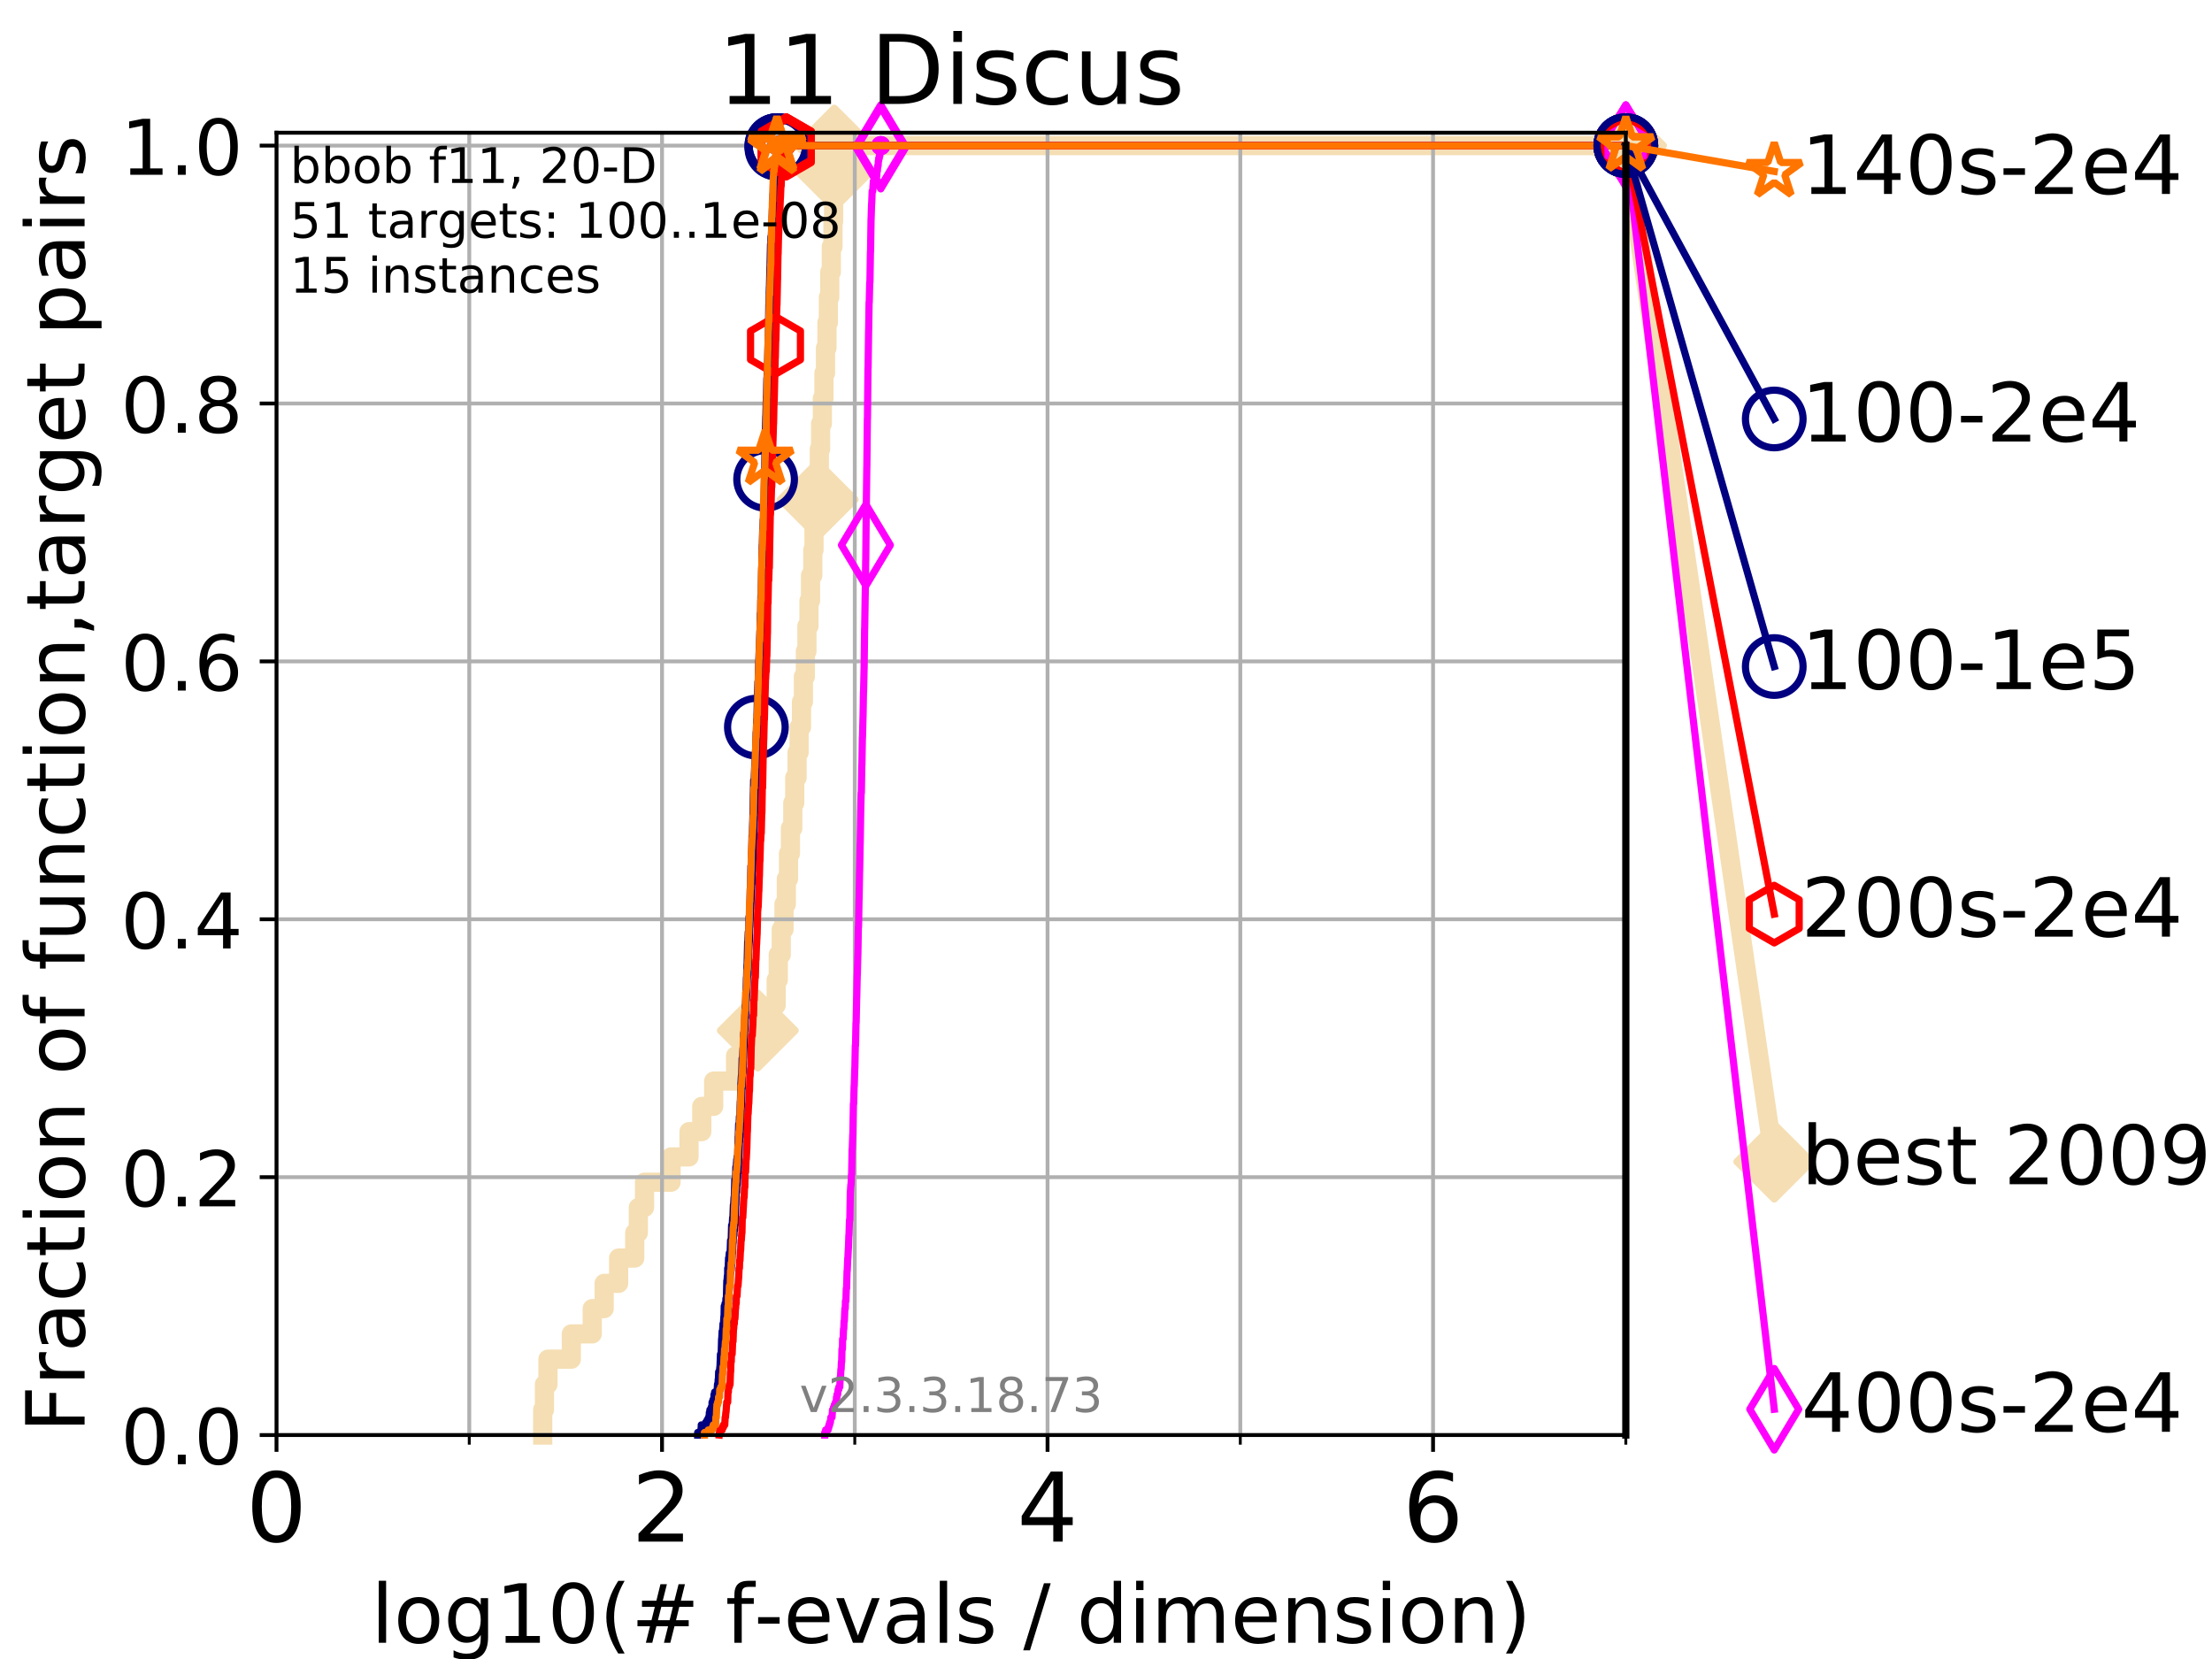 <?xml version="1.0" encoding="utf-8" standalone="no"?>
<!DOCTYPE svg PUBLIC "-//W3C//DTD SVG 1.1//EN"
  "http://www.w3.org/Graphics/SVG/1.1/DTD/svg11.dtd">
<!-- Created with matplotlib (https://matplotlib.org/) -->
<svg height="345.6pt" version="1.1" viewBox="0 0 460.8 345.6" width="460.8pt" xmlns="http://www.w3.org/2000/svg" xmlns:xlink="http://www.w3.org/1999/xlink">
 <defs>
  <style type="text/css">
*{stroke-linecap:butt;stroke-linejoin:round;}
  </style>
 </defs>
 <g id="figure_1">
  <g id="patch_1">
   <path d="M 0 345.6 
L 460.8 345.6 
L 460.8 0 
L 0 0 
z
" style="fill:#ffffff;"/>
  </g>
  <g id="axes_1">
   <g id="patch_2">
    <path d="M 57.6 298.944 
L 338.688 298.944 
L 338.688 27.648 
L 57.6 27.648 
z
" style="fill:#ffffff;"/>
   </g>
   <g id="line2d_1">
    <path d="M 113.059 298.944 
L 113.059 293.677 
L 113.418 293.677 
L 113.418 288.41 
L 114.148 288.41 
L 114.148 283.143 
L 119.02 283.143 
L 119.02 277.877 
L 123.374 277.877 
L 123.374 272.61 
L 125.858 272.61 
L 125.858 267.343 
L 128.871 267.343 
L 128.871 262.076 
L 132.23 262.076 
L 132.23 256.809 
L 132.975 256.809 
L 132.975 251.542 
L 134.268 251.542 
L 134.268 246.275 
L 139.794 246.275 
L 139.794 241.009 
L 143.534 241.009 
L 143.534 235.742 
L 146.189 235.742 
L 146.189 230.475 
L 148.677 230.475 
L 148.677 225.208 
L 153.233 225.208 
L 153.233 219.941 
L 157.86 219.941 
L 157.86 214.674 
L 160.938 214.674 
L 160.938 209.407 
L 161.686 209.407 
L 161.686 204.141 
L 162.126 204.141 
L 162.126 198.874 
L 162.748 198.874 
L 162.748 193.607 
L 163.32 193.607 
L 163.32 188.34 
L 163.81 188.34 
L 163.81 183.073 
L 164.261 183.073 
L 164.261 177.806 
L 164.66 177.806 
L 164.66 172.539 
L 165.153 172.539 
L 165.153 167.272 
L 165.558 167.272 
L 165.558 162.006 
L 166.046 162.006 
L 166.046 156.739 
L 166.467 156.739 
L 166.467 151.472 
L 166.965 151.472 
L 166.965 146.205 
L 167.361 146.205 
L 167.361 140.938 
L 167.77 140.938 
L 167.77 135.671 
L 168.1 135.671 
L 168.1 130.404 
L 168.531 130.404 
L 168.531 125.138 
L 168.847 125.138 
L 168.847 119.871 
L 169.32 119.871 
L 169.32 114.604 
L 169.567 114.604 
L 169.567 109.337 
L 169.946 109.337 
L 169.946 104.07 
L 170.334 104.07 
L 170.334 98.803 
L 170.685 98.803 
L 170.685 93.536 
L 170.942 93.536 
L 170.942 88.27 
L 171.31 88.27 
L 171.31 83.003 
L 171.641 83.003 
L 171.641 77.736 
L 171.968 77.736 
L 171.968 72.469 
L 172.271 72.469 
L 172.271 67.202 
L 172.564 67.202 
L 172.564 61.935 
L 172.852 61.935 
L 172.852 56.668 
L 173.177 56.668 
L 173.177 51.402 
L 173.522 51.402 
L 173.522 46.135 
L 173.651 46.135 
L 173.651 40.868 
L 173.709 40.868 
L 173.709 35.601 
L 173.807 35.601 
L 173.807 30.334 
L 338.688 30.334 
" style="fill:none;stroke:#f5deb3;stroke-linecap:square;stroke-width:4;"/>
   </g>
   <g id="line2d_2">
    <defs>
     <path d="M -0 7.778 
L 7.778 0 
L 0 -7.778 
L -7.778 -0 
z
" id="m66c1367f3f" style="stroke:#f5deb3;stroke-linejoin:miter;stroke-width:1.5;"/>
    </defs>
    <g>
     <use style="fill:#f5deb3;stroke:#f5deb3;stroke-linejoin:miter;stroke-width:1.5;" x="157.86" xlink:href="#m66c1367f3f" y="214.674"/>
     <use style="fill:#f5deb3;stroke:#f5deb3;stroke-linejoin:miter;stroke-width:1.5;" x="170.334" xlink:href="#m66c1367f3f" y="104.07"/>
     <use style="fill:#f5deb3;stroke:#f5deb3;stroke-linejoin:miter;stroke-width:1.5;" x="173.807" xlink:href="#m66c1367f3f" y="35.601"/>
     <use style="fill:#f5deb3;stroke:#f5deb3;stroke-linejoin:miter;stroke-width:1.5;" x="173.807" xlink:href="#m66c1367f3f" y="30.334"/>
     <use style="fill:#f5deb3;stroke:#f5deb3;stroke-linejoin:miter;stroke-width:1.5;" x="338.688" xlink:href="#m66c1367f3f" y="30.334"/>
    </g>
   </g>
   <g id="line2d_3">
    <path style="fill:none;stroke:#f5deb3;stroke-linecap:square;stroke-width:4;"/>
    <g/>
   </g>
   <g id="line2d_4">
    <path d="M 338.688 30.334 
L 369.608 241.999 
" style="fill:none;stroke:#f5deb3;stroke-linecap:square;stroke-width:4;"/>
    <g>
     <use style="fill:#f5deb3;stroke:#f5deb3;stroke-linejoin:miter;stroke-width:1.5;" x="338.688" xlink:href="#m66c1367f3f" y="30.334"/>
     <use style="fill:#f5deb3;stroke:#f5deb3;stroke-linejoin:miter;stroke-width:1.5;" x="369.608" xlink:href="#m66c1367f3f" y="241.999"/>
    </g>
   </g>
   <g id="matplotlib.axis_1">
    <g id="xtick_1">
     <g id="line2d_5">
      <path clip-path="url(#p3895128e73)" d="M 57.6 298.944 
L 57.6 27.648 
" style="fill:none;stroke:#b0b0b0;stroke-linecap:square;stroke-width:0.8;"/>
     </g>
     <g id="line2d_6">
      <defs>
       <path d="M 0 0 
L 0 3.5 
" id="m4c654ad969" style="stroke:#000000;stroke-width:0.8;"/>
      </defs>
      <g>
       <use style="stroke:#000000;stroke-width:0.8;" x="57.6" xlink:href="#m4c654ad969" y="298.944"/>
      </g>
     </g>
     <g id="text_1">
      <!-- 0 -->
      <defs>
       <path d="M 31.781 66.406 
Q 24.172 66.406 20.328 58.906 
Q 16.5 51.422 16.5 36.375 
Q 16.5 21.391 20.328 13.891 
Q 24.172 6.391 31.781 6.391 
Q 39.453 6.391 43.281 13.891 
Q 47.125 21.391 47.125 36.375 
Q 47.125 51.422 43.281 58.906 
Q 39.453 66.406 31.781 66.406 
z
M 31.781 74.219 
Q 44.047 74.219 50.516 64.516 
Q 56.984 54.828 56.984 36.375 
Q 56.984 17.969 50.516 8.266 
Q 44.047 -1.422 31.781 -1.422 
Q 19.531 -1.422 13.062 8.266 
Q 6.594 17.969 6.594 36.375 
Q 6.594 54.828 13.062 64.516 
Q 19.531 74.219 31.781 74.219 
z
" id="DejaVuSans-48"/>
      </defs>
      <g transform="translate(51.237 321.141)scale(0.2 -0.2)">
       <use xlink:href="#DejaVuSans-48"/>
      </g>
     </g>
    </g>
    <g id="xtick_2">
     <g id="line2d_7">
      <path clip-path="url(#p3895128e73)" d="M 137.911 298.944 
L 137.911 27.648 
" style="fill:none;stroke:#b0b0b0;stroke-linecap:square;stroke-width:0.8;"/>
     </g>
     <g id="line2d_8">
      <g>
       <use style="stroke:#000000;stroke-width:0.8;" x="137.911" xlink:href="#m4c654ad969" y="298.944"/>
      </g>
     </g>
     <g id="text_2">
      <!-- 2 -->
      <defs>
       <path d="M 19.188 8.297 
L 53.609 8.297 
L 53.609 0 
L 7.328 0 
L 7.328 8.297 
Q 12.938 14.109 22.625 23.891 
Q 32.328 33.688 34.812 36.531 
Q 39.547 41.844 41.422 45.531 
Q 43.312 49.219 43.312 52.781 
Q 43.312 58.594 39.234 62.25 
Q 35.156 65.922 28.609 65.922 
Q 23.969 65.922 18.812 64.312 
Q 13.672 62.703 7.812 59.422 
L 7.812 69.391 
Q 13.766 71.781 18.938 73 
Q 24.125 74.219 28.422 74.219 
Q 39.75 74.219 46.484 68.547 
Q 53.219 62.891 53.219 53.422 
Q 53.219 48.922 51.531 44.891 
Q 49.859 40.875 45.406 35.406 
Q 44.188 33.984 37.641 27.219 
Q 31.109 20.453 19.188 8.297 
z
" id="DejaVuSans-50"/>
      </defs>
      <g transform="translate(131.548 321.141)scale(0.2 -0.2)">
       <use xlink:href="#DejaVuSans-50"/>
      </g>
     </g>
    </g>
    <g id="xtick_3">
     <g id="line2d_9">
      <path clip-path="url(#p3895128e73)" d="M 218.222 298.944 
L 218.222 27.648 
" style="fill:none;stroke:#b0b0b0;stroke-linecap:square;stroke-width:0.8;"/>
     </g>
     <g id="line2d_10">
      <g>
       <use style="stroke:#000000;stroke-width:0.8;" x="218.222" xlink:href="#m4c654ad969" y="298.944"/>
      </g>
     </g>
     <g id="text_3">
      <!-- 4 -->
      <defs>
       <path d="M 37.797 64.312 
L 12.891 25.391 
L 37.797 25.391 
z
M 35.203 72.906 
L 47.609 72.906 
L 47.609 25.391 
L 58.016 25.391 
L 58.016 17.188 
L 47.609 17.188 
L 47.609 0 
L 37.797 0 
L 37.797 17.188 
L 4.891 17.188 
L 4.891 26.703 
z
" id="DejaVuSans-52"/>
      </defs>
      <g transform="translate(211.859 321.141)scale(0.2 -0.2)">
       <use xlink:href="#DejaVuSans-52"/>
      </g>
     </g>
    </g>
    <g id="xtick_4">
     <g id="line2d_11">
      <path clip-path="url(#p3895128e73)" d="M 298.533 298.944 
L 298.533 27.648 
" style="fill:none;stroke:#b0b0b0;stroke-linecap:square;stroke-width:0.8;"/>
     </g>
     <g id="line2d_12">
      <g>
       <use style="stroke:#000000;stroke-width:0.8;" x="298.533" xlink:href="#m4c654ad969" y="298.944"/>
      </g>
     </g>
     <g id="text_4">
      <!-- 6 -->
      <defs>
       <path d="M 33.016 40.375 
Q 26.375 40.375 22.484 35.828 
Q 18.609 31.297 18.609 23.391 
Q 18.609 15.531 22.484 10.953 
Q 26.375 6.391 33.016 6.391 
Q 39.656 6.391 43.531 10.953 
Q 47.406 15.531 47.406 23.391 
Q 47.406 31.297 43.531 35.828 
Q 39.656 40.375 33.016 40.375 
z
M 52.594 71.297 
L 52.594 62.312 
Q 48.875 64.062 45.094 64.984 
Q 41.312 65.922 37.594 65.922 
Q 27.828 65.922 22.672 59.328 
Q 17.531 52.734 16.797 39.406 
Q 19.672 43.656 24.016 45.922 
Q 28.375 48.188 33.594 48.188 
Q 44.578 48.188 50.953 41.516 
Q 57.328 34.859 57.328 23.391 
Q 57.328 12.156 50.688 5.359 
Q 44.047 -1.422 33.016 -1.422 
Q 20.359 -1.422 13.672 8.266 
Q 6.984 17.969 6.984 36.375 
Q 6.984 53.656 15.188 63.938 
Q 23.391 74.219 37.203 74.219 
Q 40.922 74.219 44.703 73.484 
Q 48.484 72.75 52.594 71.297 
z
" id="DejaVuSans-54"/>
      </defs>
      <g transform="translate(292.17 321.141)scale(0.2 -0.2)">
       <use xlink:href="#DejaVuSans-54"/>
      </g>
     </g>
    </g>
    <g id="xtick_5">
     <g id="line2d_13">
      <path clip-path="url(#p3895128e73)" d="M 97.755 298.944 
L 97.755 27.648 
" style="fill:none;stroke:#b0b0b0;stroke-linecap:square;stroke-width:0.8;"/>
     </g>
     <g id="line2d_14">
      <defs>
       <path d="M 0 0 
L 0 2 
" id="m03abf50499" style="stroke:#000000;stroke-width:0.6;"/>
      </defs>
      <g>
       <use style="stroke:#000000;stroke-width:0.6;" x="97.755" xlink:href="#m03abf50499" y="298.944"/>
      </g>
     </g>
    </g>
    <g id="xtick_6">
     <g id="line2d_15">
      <path clip-path="url(#p3895128e73)" d="M 178.066 298.944 
L 178.066 27.648 
" style="fill:none;stroke:#b0b0b0;stroke-linecap:square;stroke-width:0.8;"/>
     </g>
     <g id="line2d_16">
      <g>
       <use style="stroke:#000000;stroke-width:0.6;" x="178.066" xlink:href="#m03abf50499" y="298.944"/>
      </g>
     </g>
    </g>
    <g id="xtick_7">
     <g id="line2d_17">
      <path clip-path="url(#p3895128e73)" d="M 258.377 298.944 
L 258.377 27.648 
" style="fill:none;stroke:#b0b0b0;stroke-linecap:square;stroke-width:0.8;"/>
     </g>
     <g id="line2d_18">
      <g>
       <use style="stroke:#000000;stroke-width:0.6;" x="258.377" xlink:href="#m03abf50499" y="298.944"/>
      </g>
     </g>
    </g>
    <g id="xtick_8">
     <g id="line2d_19">
      <path clip-path="url(#p3895128e73)" d="M 338.688 298.944 
L 338.688 27.648 
" style="fill:none;stroke:#b0b0b0;stroke-linecap:square;stroke-width:0.8;"/>
     </g>
     <g id="line2d_20">
      <g>
       <use style="stroke:#000000;stroke-width:0.6;" x="338.688" xlink:href="#m03abf50499" y="298.944"/>
      </g>
     </g>
    </g>
    <g id="text_5">
     <!-- log10(# f-evals / dimension) -->
     <defs>
      <path d="M 9.422 75.984 
L 18.406 75.984 
L 18.406 0 
L 9.422 0 
z
" id="DejaVuSans-108"/>
      <path d="M 30.609 48.391 
Q 23.391 48.391 19.188 42.75 
Q 14.984 37.109 14.984 27.297 
Q 14.984 17.484 19.156 11.844 
Q 23.344 6.203 30.609 6.203 
Q 37.797 6.203 41.984 11.859 
Q 46.188 17.531 46.188 27.297 
Q 46.188 37.016 41.984 42.703 
Q 37.797 48.391 30.609 48.391 
z
M 30.609 56 
Q 42.328 56 49.016 48.375 
Q 55.719 40.766 55.719 27.297 
Q 55.719 13.875 49.016 6.219 
Q 42.328 -1.422 30.609 -1.422 
Q 18.844 -1.422 12.172 6.219 
Q 5.516 13.875 5.516 27.297 
Q 5.516 40.766 12.172 48.375 
Q 18.844 56 30.609 56 
z
" id="DejaVuSans-111"/>
      <path d="M 45.406 27.984 
Q 45.406 37.75 41.375 43.109 
Q 37.359 48.484 30.078 48.484 
Q 22.859 48.484 18.828 43.109 
Q 14.797 37.75 14.797 27.984 
Q 14.797 18.266 18.828 12.891 
Q 22.859 7.516 30.078 7.516 
Q 37.359 7.516 41.375 12.891 
Q 45.406 18.266 45.406 27.984 
z
M 54.391 6.781 
Q 54.391 -7.172 48.188 -13.984 
Q 42 -20.797 29.203 -20.797 
Q 24.469 -20.797 20.266 -20.094 
Q 16.062 -19.391 12.109 -17.922 
L 12.109 -9.188 
Q 16.062 -11.328 19.922 -12.344 
Q 23.781 -13.375 27.781 -13.375 
Q 36.625 -13.375 41.016 -8.766 
Q 45.406 -4.156 45.406 5.172 
L 45.406 9.625 
Q 42.625 4.781 38.281 2.391 
Q 33.938 0 27.875 0 
Q 17.828 0 11.672 7.656 
Q 5.516 15.328 5.516 27.984 
Q 5.516 40.672 11.672 48.328 
Q 17.828 56 27.875 56 
Q 33.938 56 38.281 53.609 
Q 42.625 51.219 45.406 46.391 
L 45.406 54.688 
L 54.391 54.688 
z
" id="DejaVuSans-103"/>
      <path d="M 12.406 8.297 
L 28.516 8.297 
L 28.516 63.922 
L 10.984 60.406 
L 10.984 69.391 
L 28.422 72.906 
L 38.281 72.906 
L 38.281 8.297 
L 54.391 8.297 
L 54.391 0 
L 12.406 0 
z
" id="DejaVuSans-49"/>
      <path d="M 31 75.875 
Q 24.469 64.656 21.281 53.656 
Q 18.109 42.672 18.109 31.391 
Q 18.109 20.125 21.312 9.062 
Q 24.516 -2 31 -13.188 
L 23.188 -13.188 
Q 15.875 -1.703 12.234 9.375 
Q 8.594 20.453 8.594 31.391 
Q 8.594 42.281 12.203 53.312 
Q 15.828 64.359 23.188 75.875 
z
" id="DejaVuSans-40"/>
      <path d="M 51.125 44 
L 36.922 44 
L 32.812 27.688 
L 47.125 27.688 
z
M 43.797 71.781 
L 38.719 51.516 
L 52.984 51.516 
L 58.109 71.781 
L 65.922 71.781 
L 60.891 51.516 
L 76.125 51.516 
L 76.125 44 
L 58.984 44 
L 54.984 27.688 
L 70.516 27.688 
L 70.516 20.219 
L 53.078 20.219 
L 48 0 
L 40.188 0 
L 45.219 20.219 
L 30.906 20.219 
L 25.875 0 
L 18.016 0 
L 23.094 20.219 
L 7.719 20.219 
L 7.719 27.688 
L 24.906 27.688 
L 29 44 
L 13.281 44 
L 13.281 51.516 
L 30.906 51.516 
L 35.891 71.781 
z
" id="DejaVuSans-35"/>
      <path id="DejaVuSans-32"/>
      <path d="M 37.109 75.984 
L 37.109 68.5 
L 28.516 68.5 
Q 23.688 68.5 21.797 66.547 
Q 19.922 64.594 19.922 59.516 
L 19.922 54.688 
L 34.719 54.688 
L 34.719 47.703 
L 19.922 47.703 
L 19.922 0 
L 10.891 0 
L 10.891 47.703 
L 2.297 47.703 
L 2.297 54.688 
L 10.891 54.688 
L 10.891 58.5 
Q 10.891 67.625 15.141 71.797 
Q 19.391 75.984 28.609 75.984 
z
" id="DejaVuSans-102"/>
      <path d="M 4.891 31.391 
L 31.203 31.391 
L 31.203 23.391 
L 4.891 23.391 
z
" id="DejaVuSans-45"/>
      <path d="M 56.203 29.594 
L 56.203 25.203 
L 14.891 25.203 
Q 15.484 15.922 20.484 11.062 
Q 25.484 6.203 34.422 6.203 
Q 39.594 6.203 44.453 7.469 
Q 49.312 8.734 54.109 11.281 
L 54.109 2.781 
Q 49.266 0.734 44.188 -0.344 
Q 39.109 -1.422 33.891 -1.422 
Q 20.797 -1.422 13.156 6.188 
Q 5.516 13.812 5.516 26.812 
Q 5.516 40.234 12.766 48.109 
Q 20.016 56 32.328 56 
Q 43.359 56 49.781 48.891 
Q 56.203 41.797 56.203 29.594 
z
M 47.219 32.234 
Q 47.125 39.594 43.094 43.984 
Q 39.062 48.391 32.422 48.391 
Q 24.906 48.391 20.391 44.141 
Q 15.875 39.891 15.188 32.172 
z
" id="DejaVuSans-101"/>
      <path d="M 2.984 54.688 
L 12.5 54.688 
L 29.594 8.797 
L 46.688 54.688 
L 56.203 54.688 
L 35.688 0 
L 23.484 0 
z
" id="DejaVuSans-118"/>
      <path d="M 34.281 27.484 
Q 23.391 27.484 19.188 25 
Q 14.984 22.516 14.984 16.5 
Q 14.984 11.719 18.141 8.906 
Q 21.297 6.109 26.703 6.109 
Q 34.188 6.109 38.703 11.406 
Q 43.219 16.703 43.219 25.484 
L 43.219 27.484 
z
M 52.203 31.203 
L 52.203 0 
L 43.219 0 
L 43.219 8.297 
Q 40.141 3.328 35.547 0.953 
Q 30.953 -1.422 24.312 -1.422 
Q 15.922 -1.422 10.953 3.297 
Q 6 8.016 6 15.922 
Q 6 25.141 12.172 29.828 
Q 18.359 34.516 30.609 34.516 
L 43.219 34.516 
L 43.219 35.406 
Q 43.219 41.609 39.141 45 
Q 35.062 48.391 27.688 48.391 
Q 23 48.391 18.547 47.266 
Q 14.109 46.141 10.016 43.891 
L 10.016 52.203 
Q 14.938 54.109 19.578 55.047 
Q 24.219 56 28.609 56 
Q 40.484 56 46.344 49.844 
Q 52.203 43.703 52.203 31.203 
z
" id="DejaVuSans-97"/>
      <path d="M 44.281 53.078 
L 44.281 44.578 
Q 40.484 46.531 36.375 47.5 
Q 32.281 48.484 27.875 48.484 
Q 21.188 48.484 17.844 46.438 
Q 14.5 44.391 14.5 40.281 
Q 14.5 37.156 16.891 35.375 
Q 19.281 33.594 26.516 31.984 
L 29.594 31.297 
Q 39.156 29.25 43.188 25.516 
Q 47.219 21.781 47.219 15.094 
Q 47.219 7.469 41.188 3.016 
Q 35.156 -1.422 24.609 -1.422 
Q 20.219 -1.422 15.453 -0.562 
Q 10.688 0.297 5.422 2 
L 5.422 11.281 
Q 10.406 8.688 15.234 7.391 
Q 20.062 6.109 24.812 6.109 
Q 31.156 6.109 34.562 8.281 
Q 37.984 10.453 37.984 14.406 
Q 37.984 18.062 35.516 20.016 
Q 33.062 21.969 24.703 23.781 
L 21.578 24.516 
Q 13.234 26.266 9.516 29.906 
Q 5.812 33.547 5.812 39.891 
Q 5.812 47.609 11.281 51.797 
Q 16.75 56 26.812 56 
Q 31.781 56 36.172 55.266 
Q 40.578 54.547 44.281 53.078 
z
" id="DejaVuSans-115"/>
      <path d="M 25.391 72.906 
L 33.688 72.906 
L 8.297 -9.281 
L 0 -9.281 
z
" id="DejaVuSans-47"/>
      <path d="M 45.406 46.391 
L 45.406 75.984 
L 54.391 75.984 
L 54.391 0 
L 45.406 0 
L 45.406 8.203 
Q 42.578 3.328 38.25 0.953 
Q 33.938 -1.422 27.875 -1.422 
Q 17.969 -1.422 11.734 6.484 
Q 5.516 14.406 5.516 27.297 
Q 5.516 40.188 11.734 48.094 
Q 17.969 56 27.875 56 
Q 33.938 56 38.25 53.625 
Q 42.578 51.266 45.406 46.391 
z
M 14.797 27.297 
Q 14.797 17.391 18.875 11.75 
Q 22.953 6.109 30.078 6.109 
Q 37.203 6.109 41.297 11.75 
Q 45.406 17.391 45.406 27.297 
Q 45.406 37.203 41.297 42.844 
Q 37.203 48.484 30.078 48.484 
Q 22.953 48.484 18.875 42.844 
Q 14.797 37.203 14.797 27.297 
z
" id="DejaVuSans-100"/>
      <path d="M 9.422 54.688 
L 18.406 54.688 
L 18.406 0 
L 9.422 0 
z
M 9.422 75.984 
L 18.406 75.984 
L 18.406 64.594 
L 9.422 64.594 
z
" id="DejaVuSans-105"/>
      <path d="M 52 44.188 
Q 55.375 50.25 60.062 53.125 
Q 64.75 56 71.094 56 
Q 79.641 56 84.281 50.016 
Q 88.922 44.047 88.922 33.016 
L 88.922 0 
L 79.891 0 
L 79.891 32.719 
Q 79.891 40.578 77.094 44.375 
Q 74.312 48.188 68.609 48.188 
Q 61.625 48.188 57.562 43.547 
Q 53.516 38.922 53.516 30.906 
L 53.516 0 
L 44.484 0 
L 44.484 32.719 
Q 44.484 40.625 41.703 44.406 
Q 38.922 48.188 33.109 48.188 
Q 26.219 48.188 22.156 43.531 
Q 18.109 38.875 18.109 30.906 
L 18.109 0 
L 9.078 0 
L 9.078 54.688 
L 18.109 54.688 
L 18.109 46.188 
Q 21.188 51.219 25.484 53.609 
Q 29.781 56 35.688 56 
Q 41.656 56 45.828 52.969 
Q 50 49.953 52 44.188 
z
" id="DejaVuSans-109"/>
      <path d="M 54.891 33.016 
L 54.891 0 
L 45.906 0 
L 45.906 32.719 
Q 45.906 40.484 42.875 44.328 
Q 39.844 48.188 33.797 48.188 
Q 26.516 48.188 22.312 43.547 
Q 18.109 38.922 18.109 30.906 
L 18.109 0 
L 9.078 0 
L 9.078 54.688 
L 18.109 54.688 
L 18.109 46.188 
Q 21.344 51.125 25.703 53.562 
Q 30.078 56 35.797 56 
Q 45.219 56 50.047 50.172 
Q 54.891 44.344 54.891 33.016 
z
" id="DejaVuSans-110"/>
      <path d="M 8.016 75.875 
L 15.828 75.875 
Q 23.141 64.359 26.781 53.312 
Q 30.422 42.281 30.422 31.391 
Q 30.422 20.453 26.781 9.375 
Q 23.141 -1.703 15.828 -13.188 
L 8.016 -13.188 
Q 14.5 -2 17.703 9.062 
Q 20.906 20.125 20.906 31.391 
Q 20.906 42.672 17.703 53.656 
Q 14.5 64.656 8.016 75.875 
z
" id="DejaVuSans-41"/>
     </defs>
     <g transform="translate(77.303 342.218)scale(0.17 -0.17)">
      <use xlink:href="#DejaVuSans-108"/>
      <use x="27.783" xlink:href="#DejaVuSans-111"/>
      <use x="88.965" xlink:href="#DejaVuSans-103"/>
      <use x="152.441" xlink:href="#DejaVuSans-49"/>
      <use x="216.064" xlink:href="#DejaVuSans-48"/>
      <use x="279.688" xlink:href="#DejaVuSans-40"/>
      <use x="318.701" xlink:href="#DejaVuSans-35"/>
      <use x="402.49" xlink:href="#DejaVuSans-32"/>
      <use x="434.277" xlink:href="#DejaVuSans-102"/>
      <use x="469.404" xlink:href="#DejaVuSans-45"/>
      <use x="505.488" xlink:href="#DejaVuSans-101"/>
      <use x="567.012" xlink:href="#DejaVuSans-118"/>
      <use x="626.191" xlink:href="#DejaVuSans-97"/>
      <use x="687.471" xlink:href="#DejaVuSans-108"/>
      <use x="715.254" xlink:href="#DejaVuSans-115"/>
      <use x="767.354" xlink:href="#DejaVuSans-32"/>
      <use x="799.141" xlink:href="#DejaVuSans-47"/>
      <use x="832.832" xlink:href="#DejaVuSans-32"/>
      <use x="864.619" xlink:href="#DejaVuSans-100"/>
      <use x="928.096" xlink:href="#DejaVuSans-105"/>
      <use x="955.879" xlink:href="#DejaVuSans-109"/>
      <use x="1053.291" xlink:href="#DejaVuSans-101"/>
      <use x="1114.814" xlink:href="#DejaVuSans-110"/>
      <use x="1178.193" xlink:href="#DejaVuSans-115"/>
      <use x="1230.293" xlink:href="#DejaVuSans-105"/>
      <use x="1258.076" xlink:href="#DejaVuSans-111"/>
      <use x="1319.258" xlink:href="#DejaVuSans-110"/>
      <use x="1382.637" xlink:href="#DejaVuSans-41"/>
     </g>
    </g>
   </g>
   <g id="matplotlib.axis_2">
    <g id="ytick_1">
     <g id="line2d_21">
      <path clip-path="url(#p3895128e73)" d="M 57.6 298.944 
L 338.688 298.944 
" style="fill:none;stroke:#b0b0b0;stroke-linecap:square;stroke-width:0.8;"/>
     </g>
     <g id="line2d_22">
      <defs>
       <path d="M 0 0 
L -3.5 0 
" id="m49de01c25e" style="stroke:#000000;stroke-width:0.8;"/>
      </defs>
      <g>
       <use style="stroke:#000000;stroke-width:0.8;" x="57.6" xlink:href="#m49de01c25e" y="298.944"/>
      </g>
     </g>
     <g id="text_6">
      <!-- 0.0 -->
      <defs>
       <path d="M 10.688 12.406 
L 21 12.406 
L 21 0 
L 10.688 0 
z
" id="DejaVuSans-46"/>
      </defs>
      <g transform="translate(25.155 305.023)scale(0.16 -0.16)">
       <use xlink:href="#DejaVuSans-48"/>
       <use x="63.623" xlink:href="#DejaVuSans-46"/>
       <use x="95.41" xlink:href="#DejaVuSans-48"/>
      </g>
     </g>
    </g>
    <g id="ytick_2">
     <g id="line2d_23">
      <path clip-path="url(#p3895128e73)" d="M 57.6 245.222 
L 338.688 245.222 
" style="fill:none;stroke:#b0b0b0;stroke-linecap:square;stroke-width:0.8;"/>
     </g>
     <g id="line2d_24">
      <g>
       <use style="stroke:#000000;stroke-width:0.8;" x="57.6" xlink:href="#m49de01c25e" y="245.222"/>
      </g>
     </g>
     <g id="text_7">
      <!-- 0.2 -->
      <g transform="translate(25.155 251.301)scale(0.16 -0.16)">
       <use xlink:href="#DejaVuSans-48"/>
       <use x="63.623" xlink:href="#DejaVuSans-46"/>
       <use x="95.41" xlink:href="#DejaVuSans-50"/>
      </g>
     </g>
    </g>
    <g id="ytick_3">
     <g id="line2d_25">
      <path clip-path="url(#p3895128e73)" d="M 57.6 191.5 
L 338.688 191.5 
" style="fill:none;stroke:#b0b0b0;stroke-linecap:square;stroke-width:0.8;"/>
     </g>
     <g id="line2d_26">
      <g>
       <use style="stroke:#000000;stroke-width:0.8;" x="57.6" xlink:href="#m49de01c25e" y="191.5"/>
      </g>
     </g>
     <g id="text_8">
      <!-- 0.4 -->
      <g transform="translate(25.155 197.579)scale(0.16 -0.16)">
       <use xlink:href="#DejaVuSans-48"/>
       <use x="63.623" xlink:href="#DejaVuSans-46"/>
       <use x="95.41" xlink:href="#DejaVuSans-52"/>
      </g>
     </g>
    </g>
    <g id="ytick_4">
     <g id="line2d_27">
      <path clip-path="url(#p3895128e73)" d="M 57.6 137.778 
L 338.688 137.778 
" style="fill:none;stroke:#b0b0b0;stroke-linecap:square;stroke-width:0.8;"/>
     </g>
     <g id="line2d_28">
      <g>
       <use style="stroke:#000000;stroke-width:0.8;" x="57.6" xlink:href="#m49de01c25e" y="137.778"/>
      </g>
     </g>
     <g id="text_9">
      <!-- 0.6 -->
      <g transform="translate(25.155 143.857)scale(0.16 -0.16)">
       <use xlink:href="#DejaVuSans-48"/>
       <use x="63.623" xlink:href="#DejaVuSans-46"/>
       <use x="95.41" xlink:href="#DejaVuSans-54"/>
      </g>
     </g>
    </g>
    <g id="ytick_5">
     <g id="line2d_29">
      <path clip-path="url(#p3895128e73)" d="M 57.6 84.056 
L 338.688 84.056 
" style="fill:none;stroke:#b0b0b0;stroke-linecap:square;stroke-width:0.8;"/>
     </g>
     <g id="line2d_30">
      <g>
       <use style="stroke:#000000;stroke-width:0.8;" x="57.6" xlink:href="#m49de01c25e" y="84.056"/>
      </g>
     </g>
     <g id="text_10">
      <!-- 0.8 -->
      <defs>
       <path d="M 31.781 34.625 
Q 24.75 34.625 20.719 30.859 
Q 16.703 27.094 16.703 20.516 
Q 16.703 13.922 20.719 10.156 
Q 24.75 6.391 31.781 6.391 
Q 38.812 6.391 42.859 10.172 
Q 46.922 13.969 46.922 20.516 
Q 46.922 27.094 42.891 30.859 
Q 38.875 34.625 31.781 34.625 
z
M 21.922 38.812 
Q 15.578 40.375 12.031 44.719 
Q 8.5 49.078 8.5 55.328 
Q 8.5 64.062 14.719 69.141 
Q 20.953 74.219 31.781 74.219 
Q 42.672 74.219 48.875 69.141 
Q 55.078 64.062 55.078 55.328 
Q 55.078 49.078 51.531 44.719 
Q 48 40.375 41.703 38.812 
Q 48.828 37.156 52.797 32.312 
Q 56.781 27.484 56.781 20.516 
Q 56.781 9.906 50.312 4.234 
Q 43.844 -1.422 31.781 -1.422 
Q 19.734 -1.422 13.25 4.234 
Q 6.781 9.906 6.781 20.516 
Q 6.781 27.484 10.781 32.312 
Q 14.797 37.156 21.922 38.812 
z
M 18.312 54.391 
Q 18.312 48.734 21.844 45.562 
Q 25.391 42.391 31.781 42.391 
Q 38.141 42.391 41.719 45.562 
Q 45.312 48.734 45.312 54.391 
Q 45.312 60.062 41.719 63.234 
Q 38.141 66.406 31.781 66.406 
Q 25.391 66.406 21.844 63.234 
Q 18.312 60.062 18.312 54.391 
z
" id="DejaVuSans-56"/>
      </defs>
      <g transform="translate(25.155 90.135)scale(0.16 -0.16)">
       <use xlink:href="#DejaVuSans-48"/>
       <use x="63.623" xlink:href="#DejaVuSans-46"/>
       <use x="95.41" xlink:href="#DejaVuSans-56"/>
      </g>
     </g>
    </g>
    <g id="ytick_6">
     <g id="line2d_31">
      <path clip-path="url(#p3895128e73)" d="M 57.6 30.334 
L 338.688 30.334 
" style="fill:none;stroke:#b0b0b0;stroke-linecap:square;stroke-width:0.8;"/>
     </g>
     <g id="line2d_32">
      <g>
       <use style="stroke:#000000;stroke-width:0.8;" x="57.6" xlink:href="#m49de01c25e" y="30.334"/>
      </g>
     </g>
     <g id="text_11">
      <!-- 1.0 -->
      <g transform="translate(25.155 36.413)scale(0.16 -0.16)">
       <use xlink:href="#DejaVuSans-49"/>
       <use x="63.623" xlink:href="#DejaVuSans-46"/>
       <use x="95.41" xlink:href="#DejaVuSans-48"/>
      </g>
     </g>
    </g>
    <g id="text_12">
     <!-- Fraction of function,target pairs -->
     <defs>
      <path d="M 9.812 72.906 
L 51.703 72.906 
L 51.703 64.594 
L 19.672 64.594 
L 19.672 43.109 
L 48.578 43.109 
L 48.578 34.812 
L 19.672 34.812 
L 19.672 0 
L 9.812 0 
z
" id="DejaVuSans-70"/>
      <path d="M 41.109 46.297 
Q 39.594 47.172 37.812 47.578 
Q 36.031 48 33.891 48 
Q 26.266 48 22.188 43.047 
Q 18.109 38.094 18.109 28.812 
L 18.109 0 
L 9.078 0 
L 9.078 54.688 
L 18.109 54.688 
L 18.109 46.188 
Q 20.953 51.172 25.484 53.578 
Q 30.031 56 36.531 56 
Q 37.453 56 38.578 55.875 
Q 39.703 55.766 41.062 55.516 
z
" id="DejaVuSans-114"/>
      <path d="M 48.781 52.594 
L 48.781 44.188 
Q 44.969 46.297 41.141 47.344 
Q 37.312 48.391 33.406 48.391 
Q 24.656 48.391 19.812 42.844 
Q 14.984 37.312 14.984 27.297 
Q 14.984 17.281 19.812 11.734 
Q 24.656 6.203 33.406 6.203 
Q 37.312 6.203 41.141 7.25 
Q 44.969 8.297 48.781 10.406 
L 48.781 2.094 
Q 45.016 0.344 40.984 -0.531 
Q 36.969 -1.422 32.422 -1.422 
Q 20.062 -1.422 12.781 6.344 
Q 5.516 14.109 5.516 27.297 
Q 5.516 40.672 12.859 48.328 
Q 20.219 56 33.016 56 
Q 37.156 56 41.109 55.141 
Q 45.062 54.297 48.781 52.594 
z
" id="DejaVuSans-99"/>
      <path d="M 18.312 70.219 
L 18.312 54.688 
L 36.812 54.688 
L 36.812 47.703 
L 18.312 47.703 
L 18.312 18.016 
Q 18.312 11.328 20.141 9.422 
Q 21.969 7.516 27.594 7.516 
L 36.812 7.516 
L 36.812 0 
L 27.594 0 
Q 17.188 0 13.234 3.875 
Q 9.281 7.766 9.281 18.016 
L 9.281 47.703 
L 2.688 47.703 
L 2.688 54.688 
L 9.281 54.688 
L 9.281 70.219 
z
" id="DejaVuSans-116"/>
      <path d="M 8.5 21.578 
L 8.5 54.688 
L 17.484 54.688 
L 17.484 21.922 
Q 17.484 14.156 20.5 10.266 
Q 23.531 6.391 29.594 6.391 
Q 36.859 6.391 41.078 11.031 
Q 45.312 15.672 45.312 23.688 
L 45.312 54.688 
L 54.297 54.688 
L 54.297 0 
L 45.312 0 
L 45.312 8.406 
Q 42.047 3.422 37.719 1 
Q 33.406 -1.422 27.688 -1.422 
Q 18.266 -1.422 13.375 4.438 
Q 8.5 10.297 8.5 21.578 
z
M 31.109 56 
z
" id="DejaVuSans-117"/>
      <path d="M 11.719 12.406 
L 22.016 12.406 
L 22.016 4 
L 14.016 -11.625 
L 7.719 -11.625 
L 11.719 4 
z
" id="DejaVuSans-44"/>
      <path d="M 18.109 8.203 
L 18.109 -20.797 
L 9.078 -20.797 
L 9.078 54.688 
L 18.109 54.688 
L 18.109 46.391 
Q 20.953 51.266 25.266 53.625 
Q 29.594 56 35.594 56 
Q 45.562 56 51.781 48.094 
Q 58.016 40.188 58.016 27.297 
Q 58.016 14.406 51.781 6.484 
Q 45.562 -1.422 35.594 -1.422 
Q 29.594 -1.422 25.266 0.953 
Q 20.953 3.328 18.109 8.203 
z
M 48.688 27.297 
Q 48.688 37.203 44.609 42.844 
Q 40.531 48.484 33.406 48.484 
Q 26.266 48.484 22.188 42.844 
Q 18.109 37.203 18.109 27.297 
Q 18.109 17.391 22.188 11.75 
Q 26.266 6.109 33.406 6.109 
Q 40.531 6.109 44.609 11.75 
Q 48.688 17.391 48.688 27.297 
z
" id="DejaVuSans-112"/>
     </defs>
     <g transform="translate(17.62 298.435)rotate(-90)scale(0.17 -0.17)">
      <use xlink:href="#DejaVuSans-70"/>
      <use x="57.41" xlink:href="#DejaVuSans-114"/>
      <use x="98.523" xlink:href="#DejaVuSans-97"/>
      <use x="159.803" xlink:href="#DejaVuSans-99"/>
      <use x="214.783" xlink:href="#DejaVuSans-116"/>
      <use x="253.992" xlink:href="#DejaVuSans-105"/>
      <use x="281.775" xlink:href="#DejaVuSans-111"/>
      <use x="342.957" xlink:href="#DejaVuSans-110"/>
      <use x="406.336" xlink:href="#DejaVuSans-32"/>
      <use x="438.123" xlink:href="#DejaVuSans-111"/>
      <use x="499.305" xlink:href="#DejaVuSans-102"/>
      <use x="534.51" xlink:href="#DejaVuSans-32"/>
      <use x="566.297" xlink:href="#DejaVuSans-102"/>
      <use x="601.502" xlink:href="#DejaVuSans-117"/>
      <use x="664.881" xlink:href="#DejaVuSans-110"/>
      <use x="728.26" xlink:href="#DejaVuSans-99"/>
      <use x="783.24" xlink:href="#DejaVuSans-116"/>
      <use x="822.449" xlink:href="#DejaVuSans-105"/>
      <use x="850.232" xlink:href="#DejaVuSans-111"/>
      <use x="911.414" xlink:href="#DejaVuSans-110"/>
      <use x="974.793" xlink:href="#DejaVuSans-44"/>
      <use x="1006.58" xlink:href="#DejaVuSans-116"/>
      <use x="1045.789" xlink:href="#DejaVuSans-97"/>
      <use x="1107.068" xlink:href="#DejaVuSans-114"/>
      <use x="1148.166" xlink:href="#DejaVuSans-103"/>
      <use x="1211.643" xlink:href="#DejaVuSans-101"/>
      <use x="1273.166" xlink:href="#DejaVuSans-116"/>
      <use x="1312.375" xlink:href="#DejaVuSans-32"/>
      <use x="1344.162" xlink:href="#DejaVuSans-112"/>
      <use x="1407.639" xlink:href="#DejaVuSans-97"/>
      <use x="1468.918" xlink:href="#DejaVuSans-105"/>
      <use x="1496.701" xlink:href="#DejaVuSans-114"/>
      <use x="1537.814" xlink:href="#DejaVuSans-115"/>
     </g>
    </g>
   </g>
   <g id="line2d_33">
    <defs>
     <path d="M 0 1.5 
C 0.398 1.5 0.779 1.342 1.061 1.061 
C 1.342 0.779 1.5 0.398 1.5 0 
C 1.5 -0.398 1.342 -0.779 1.061 -1.061 
C 0.779 -1.342 0.398 -1.5 0 -1.5 
C -0.398 -1.5 -0.779 -1.342 -1.061 -1.061 
C -1.342 -0.779 -1.5 -0.398 -1.5 0 
C -1.5 0.398 -1.342 0.779 -1.061 1.061 
C -0.779 1.342 -0.398 1.5 0 1.5 
z
" id="mabc3858740" style="stroke:#f5deb3;"/>
    </defs>
    <g>
     <use style="fill:#f5deb3;stroke:#f5deb3;" x="173.807" xlink:href="#mabc3858740" y="30.334"/>
     <use style="fill:#f5deb3;stroke:#f5deb3;" x="173.807" xlink:href="#mabc3858740" y="30.334"/>
    </g>
   </g>
   <g id="line2d_34">
    <defs>
     <path d="M 0 1.5 
C 0.398 1.5 0.779 1.342 1.061 1.061 
C 1.342 0.779 1.5 0.398 1.5 0 
C 1.5 -0.398 1.342 -0.779 1.061 -1.061 
C 0.779 -1.342 0.398 -1.5 0 -1.5 
C -0.398 -1.5 -0.779 -1.342 -1.061 -1.061 
C -1.342 -0.779 -1.5 -0.398 -1.5 0 
C -1.5 0.398 -1.342 0.779 -1.061 1.061 
C -0.779 1.342 -0.398 1.5 0 1.5 
z
" id="mded7193172" style="stroke:#000080;"/>
    </defs>
    <g>
     <use style="fill:#000080;stroke:#000080;" x="161.845" xlink:href="#mded7193172" y="30.334"/>
     <use style="fill:#000080;stroke:#000080;" x="161.845" xlink:href="#mded7193172" y="30.334"/>
    </g>
   </g>
   <g id="line2d_35">
    <path d="M 145.339 298.944 
L 145.339 298.417 
L 145.96 298.417 
L 146.064 297.364 
L 146.086 297.364 
L 146.086 296.837 
L 146.995 296.837 
L 146.995 296.311 
L 147.323 296.311 
L 147.323 295.784 
L 148.001 295.784 
L 148.025 294.731 
L 148.282 294.731 
L 148.282 294.204 
L 148.426 294.204 
L 148.435 293.15 
L 148.677 293.15 
L 148.677 292.624 
L 148.85 292.624 
L 148.85 292.097 
L 149.035 292.097 
L 149.035 291.57 
L 149.159 291.57 
L 149.196 290.517 
L 149.423 290.517 
L 149.423 289.99 
L 149.535 289.99 
L 149.611 287.357 
L 149.66 287.357 
L 149.709 285.777 
L 149.859 285.777 
L 149.968 284.723 
L 149.986 284.723 
L 150.09 282.09 
L 150.237 282.09 
L 150.323 278.93 
L 150.353 278.93 
L 150.429 277.35 
L 150.523 277.35 
L 150.616 275.77 
L 150.708 275.77 
L 150.808 274.19 
L 150.841 274.19 
L 150.875 272.083 
L 151.027 272.083 
L 151.027 271.556 
L 151.175 271.556 
L 151.228 270.503 
L 151.321 270.503 
L 151.409 266.816 
L 151.45 266.816 
L 151.526 265.763 
L 151.582 265.763 
L 151.597 264.183 
L 151.693 264.183 
L 151.776 262.076 
L 151.835 262.076 
L 151.925 261.023 
L 152.099 261.023 
L 152.188 258.389 
L 152.326 258.389 
L 152.41 255.229 
L 152.527 255.229 
L 152.625 253.649 
L 152.677 253.649 
L 152.778 251.016 
L 152.83 251.016 
L 152.915 249.436 
L 152.966 249.436 
L 153.069 245.749 
L 153.229 245.749 
L 153.287 243.115 
L 153.363 243.115 
L 153.474 241.535 
L 153.545 241.535 
L 153.545 241.009 
L 153.68 241.009 
L 153.775 236.795 
L 153.806 236.795 
L 153.88 234.162 
L 153.988 234.162 
L 154.04 232.582 
L 154.126 232.582 
L 154.222 229.421 
L 154.246 229.421 
L 154.352 225.735 
L 154.358 225.735 
L 154.446 224.155 
L 154.514 224.155 
L 154.604 220.468 
L 154.688 220.468 
L 154.794 218.361 
L 154.847 218.361 
L 154.929 215.201 
L 155.011 215.201 
L 155.122 213.094 
L 155.155 213.094 
L 155.242 209.407 
L 155.29 209.407 
L 155.4 207.301 
L 155.416 207.301 
L 155.505 203.614 
L 155.53 203.614 
L 155.619 200.98 
L 155.644 200.98 
L 155.751 196.24 
L 155.789 196.24 
L 155.885 194.133 
L 155.985 194.133 
L 156.04 190.973 
L 156.12 190.973 
L 156.227 188.34 
L 156.233 188.34 
L 156.294 185.18 
L 156.349 185.18 
L 156.43 180.44 
L 156.488 180.44 
L 156.584 177.28 
L 156.604 177.28 
L 156.664 174.119 
L 156.726 174.119 
L 156.836 170.433 
L 156.839 170.433 
L 156.944 165.166 
L 156.953 165.166 
L 156.997 162.532 
L 157.111 162.532 
L 157.217 159.899 
L 157.258 159.899 
L 157.347 156.739 
L 157.421 156.739 
L 157.526 152.525 
L 157.563 152.525 
L 157.636 149.892 
L 157.684 149.892 
L 157.793 144.625 
L 157.804 144.625 
L 157.901 141.992 
L 157.957 141.992 
L 158.059 137.778 
L 158.078 137.778 
L 158.187 134.618 
L 158.204 134.618 
L 158.307 131.458 
L 158.328 131.458 
L 158.399 127.771 
L 158.463 127.771 
L 158.511 124.084 
L 158.575 124.084 
L 158.674 118.817 
L 158.687 118.817 
L 158.79 113.55 
L 158.816 113.55 
L 158.89 110.39 
L 158.934 110.39 
L 158.999 108.284 
L 159.051 108.284 
L 159.155 104.07 
L 159.178 104.07 
L 159.288 98.803 
L 159.294 98.803 
L 159.401 91.43 
L 159.424 91.43 
L 159.532 86.69 
L 159.548 86.69 
L 159.653 82.476 
L 159.673 82.476 
L 159.756 78.789 
L 159.786 78.789 
L 159.882 76.156 
L 159.897 76.156 
L 159.993 71.942 
L 160.052 71.942 
L 160.162 63.515 
L 160.184 63.515 
L 160.283 59.829 
L 160.295 59.829 
L 160.394 55.615 
L 160.411 55.615 
L 160.516 50.875 
L 160.569 50.875 
L 160.611 49.295 
L 160.685 49.295 
L 160.784 46.661 
L 160.805 46.661 
L 160.896 43.501 
L 160.94 43.501 
L 161.029 40.341 
L 161.063 40.341 
L 161.116 37.708 
L 161.218 37.708 
L 161.275 34.548 
L 161.339 34.548 
L 161.352 33.494 
L 161.477 33.494 
L 161.477 32.968 
L 161.625 32.968 
L 161.625 32.441 
L 161.763 32.441 
L 161.845 30.334 
L 338.688 30.334 
L 338.688 30.334 
" style="fill:none;stroke:#000080;stroke-linecap:square;stroke-width:1.5;"/>
   </g>
   <g id="line2d_36">
    <defs>
     <path d="M 0 6 
C 1.591 6 3.117 5.368 4.243 4.243 
C 5.368 3.117 6 1.591 6 0 
C 6 -1.591 5.368 -3.117 4.243 -4.243 
C 3.117 -5.368 1.591 -6 0 -6 
C -1.591 -6 -3.117 -5.368 -4.243 -4.243 
C -5.368 -3.117 -6 -1.591 -6 0 
C -6 1.591 -5.368 3.117 -4.243 4.243 
C -3.117 5.368 -1.591 6 0 6 
z
" id="md7b81085b5" style="stroke:#000080;stroke-width:1.5;"/>
    </defs>
    <g>
     <use style="fill-opacity:0;stroke:#000080;stroke-width:1.5;" x="157.568" xlink:href="#md7b81085b5" y="151.472"/>
     <use style="fill-opacity:0;stroke:#000080;stroke-width:1.5;" x="161.845" xlink:href="#md7b81085b5" y="30.861"/>
     <use style="fill-opacity:0;stroke:#000080;stroke-width:1.5;" x="161.845" xlink:href="#md7b81085b5" y="30.334"/>
     <use style="fill-opacity:0;stroke:#000080;stroke-width:1.5;" x="161.845" xlink:href="#md7b81085b5" y="30.334"/>
     <use style="fill-opacity:0;stroke:#000080;stroke-width:1.5;" x="338.688" xlink:href="#md7b81085b5" y="30.334"/>
    </g>
   </g>
   <g id="line2d_37">
    <path style="fill:none;stroke:#000080;stroke-linecap:square;stroke-width:1.5;"/>
    <g/>
   </g>
   <g id="line2d_38">
    <g>
     <use style="fill:#000080;stroke:#000080;" x="162.05" xlink:href="#mded7193172" y="30.334"/>
     <use style="fill:#000080;stroke:#000080;" x="162.05" xlink:href="#mded7193172" y="30.334"/>
    </g>
   </g>
   <g id="line2d_39">
    <path d="M 145.699 298.944 
L 145.699 298.417 
L 146.394 298.417 
L 146.485 297.364 
L 147.057 297.364 
L 147.134 296.311 
L 147.404 296.311 
L 147.404 295.784 
L 147.59 295.784 
L 147.59 295.257 
L 147.715 295.257 
L 147.779 294.204 
L 147.888 294.204 
L 147.888 293.677 
L 148.161 293.677 
L 148.161 293.15 
L 148.325 293.15 
L 148.335 292.097 
L 148.526 292.097 
L 148.526 291.57 
L 148.733 291.57 
L 148.733 290.517 
L 148.873 290.517 
L 148.873 289.99 
L 149.378 289.99 
L 149.468 288.41 
L 149.837 288.41 
L 149.837 287.884 
L 150.047 287.884 
L 150.047 287.357 
L 150.237 287.357 
L 150.336 286.304 
L 150.357 286.304 
L 150.451 284.723 
L 150.506 284.723 
L 150.527 283.67 
L 150.662 283.67 
L 150.762 282.09 
L 150.841 282.09 
L 150.937 278.93 
L 151.007 278.93 
L 151.023 277.877 
L 151.248 277.877 
L 151.248 277.35 
L 151.369 277.35 
L 151.409 276.296 
L 151.506 276.296 
L 151.609 273.136 
L 151.621 273.136 
L 151.689 271.556 
L 151.74 271.556 
L 151.85 268.923 
L 151.889 268.923 
L 151.987 267.87 
L 152.03 267.87 
L 152.13 265.236 
L 152.184 265.236 
L 152.184 264.709 
L 152.299 264.709 
L 152.406 263.129 
L 152.451 263.129 
L 152.557 261.023 
L 152.606 261.023 
L 152.685 258.916 
L 152.718 258.916 
L 152.815 257.336 
L 152.896 257.336 
L 152.926 256.282 
L 153.021 256.282 
L 153.069 255.229 
L 153.138 255.229 
L 153.244 251.016 
L 153.28 251.016 
L 153.37 248.382 
L 153.442 248.382 
L 153.492 246.802 
L 153.591 246.802 
L 153.666 244.169 
L 153.82 244.169 
L 153.925 240.482 
L 153.939 240.482 
L 154.05 237.848 
L 154.088 237.848 
L 154.091 236.795 
L 154.215 236.795 
L 154.297 233.635 
L 154.341 233.635 
L 154.426 230.475 
L 154.463 230.475 
L 154.574 226.788 
L 154.611 226.788 
L 154.701 223.628 
L 154.771 223.628 
L 154.864 220.468 
L 154.887 220.468 
L 154.995 217.834 
L 155.028 217.834 
L 155.129 214.674 
L 155.165 214.674 
L 155.245 212.041 
L 155.316 212.041 
L 155.425 208.354 
L 155.476 208.354 
L 155.549 206.774 
L 155.597 206.774 
L 155.707 203.614 
L 155.723 203.614 
L 155.723 203.087 
L 155.851 203.087 
L 155.96 197.82 
L 155.982 197.82 
L 156.077 196.24 
L 156.096 196.24 
L 156.172 193.08 
L 156.215 193.08 
L 156.322 189.393 
L 156.385 189.393 
L 156.491 186.76 
L 156.509 186.76 
L 156.619 184.126 
L 156.658 184.126 
L 156.729 181.493 
L 156.786 181.493 
L 156.877 178.333 
L 156.918 178.333 
L 157.017 174.646 
L 157.041 174.646 
L 157.137 170.959 
L 157.16 170.959 
L 157.235 168.326 
L 157.284 168.326 
L 157.381 164.639 
L 157.401 164.639 
L 157.509 161.479 
L 157.537 161.479 
L 157.642 157.792 
L 157.684 157.792 
L 157.787 153.579 
L 157.81 153.579 
L 157.907 148.838 
L 157.951 148.838 
L 158.061 145.678 
L 158.116 145.678 
L 158.214 141.465 
L 158.233 141.465 
L 158.342 136.725 
L 158.388 136.725 
L 158.49 133.038 
L 158.501 133.038 
L 158.591 128.824 
L 158.613 128.824 
L 158.719 124.084 
L 158.735 124.084 
L 158.84 119.344 
L 158.866 119.344 
L 158.966 116.184 
L 159.01 116.184 
L 159.116 112.497 
L 159.157 112.497 
L 159.242 108.81 
L 159.294 108.81 
L 159.403 102.49 
L 159.421 102.49 
L 159.497 98.803 
L 159.543 98.803 
L 159.643 95.116 
L 159.658 95.116 
L 159.756 90.903 
L 159.803 90.903 
L 159.872 87.743 
L 159.914 87.743 
L 159.988 85.636 
L 160.03 85.636 
L 160.128 79.843 
L 160.143 79.843 
L 160.179 76.156 
L 160.288 76.156 
L 160.382 70.889 
L 160.423 70.889 
L 160.523 68.255 
L 160.538 68.255 
L 160.628 63.515 
L 160.652 63.515 
L 160.741 58.775 
L 160.77 58.775 
L 160.863 54.562 
L 160.887 54.562 
L 160.973 50.875 
L 161.005 50.875 
L 161.075 46.135 
L 161.119 46.135 
L 161.208 41.921 
L 161.236 41.921 
L 161.339 39.288 
L 161.357 39.288 
L 161.461 36.654 
L 161.488 36.654 
L 161.571 33.494 
L 161.609 33.494 
L 161.69 31.914 
L 161.894 31.914 
L 161.894 31.387 
L 162.017 31.387 
L 162.05 30.334 
L 338.688 30.334 
L 338.688 30.334 
" style="fill:none;stroke:#000080;stroke-linecap:square;stroke-width:1.5;"/>
   </g>
   <g id="line2d_40">
    <g>
     <use style="fill-opacity:0;stroke:#000080;stroke-width:1.5;" x="159.492" xlink:href="#md7b81085b5" y="99.857"/>
     <use style="fill-opacity:0;stroke:#000080;stroke-width:1.5;" x="162.05" xlink:href="#md7b81085b5" y="30.861"/>
     <use style="fill-opacity:0;stroke:#000080;stroke-width:1.5;" x="162.05" xlink:href="#md7b81085b5" y="30.334"/>
     <use style="fill-opacity:0;stroke:#000080;stroke-width:1.5;" x="162.05" xlink:href="#md7b81085b5" y="30.334"/>
     <use style="fill-opacity:0;stroke:#000080;stroke-width:1.5;" x="338.688" xlink:href="#md7b81085b5" y="30.334"/>
    </g>
   </g>
   <g id="line2d_41">
    <path style="fill:none;stroke:#000080;stroke-linecap:square;stroke-width:1.5;"/>
    <g/>
   </g>
   <g id="line2d_42">
    <defs>
     <path d="M 0 1.5 
C 0.398 1.5 0.779 1.342 1.061 1.061 
C 1.342 0.779 1.5 0.398 1.5 0 
C 1.5 -0.398 1.342 -0.779 1.061 -1.061 
C 0.779 -1.342 0.398 -1.5 0 -1.5 
C -0.398 -1.5 -0.779 -1.342 -1.061 -1.061 
C -1.342 -0.779 -1.5 -0.398 -1.5 0 
C -1.5 0.398 -1.342 0.779 -1.061 1.061 
C -0.779 1.342 -0.398 1.5 0 1.5 
z
" id="ma91abdeec4" style="stroke:#ff00ff;"/>
    </defs>
    <g>
     <use style="fill:#ff00ff;stroke:#ff00ff;" x="183.479" xlink:href="#ma91abdeec4" y="30.334"/>
     <use style="fill:#ff00ff;stroke:#ff00ff;" x="183.479" xlink:href="#ma91abdeec4" y="30.334"/>
    </g>
   </g>
   <g id="line2d_43">
    <path d="M 171.809 298.944 
L 171.809 298.417 
L 171.989 298.417 
L 171.989 297.891 
L 172.51 297.891 
L 172.51 297.364 
L 172.674 297.364 
L 172.674 296.837 
L 172.832 296.837 
L 172.832 296.311 
L 172.982 296.311 
L 173.077 295.257 
L 173.325 295.257 
L 173.43 293.677 
L 173.635 293.677 
L 173.635 293.15 
L 173.817 293.15 
L 173.817 292.624 
L 174.042 292.624 
L 174.042 292.097 
L 174.196 292.097 
L 174.264 291.044 
L 174.356 291.044 
L 174.356 290.517 
L 174.497 290.517 
L 174.587 289.464 
L 174.74 289.464 
L 174.74 288.937 
L 174.936 288.937 
L 175.042 286.83 
L 175.092 286.83 
L 175.177 285.25 
L 175.221 285.25 
L 175.288 283.67 
L 175.34 283.67 
L 175.398 281.037 
L 175.496 281.037 
L 175.529 278.93 
L 175.64 278.93 
L 175.725 276.823 
L 175.776 276.823 
L 175.832 275.243 
L 175.893 275.243 
L 175.999 272.61 
L 176.08 272.61 
L 176.121 271.03 
L 176.216 271.03 
L 176.305 268.396 
L 176.363 268.396 
L 176.463 264.709 
L 176.496 264.709 
L 176.603 262.076 
L 176.627 262.076 
L 176.734 259.969 
L 176.747 259.969 
L 176.833 257.336 
L 176.859 257.336 
L 176.961 254.176 
L 177.03 254.176 
L 177.138 248.382 
L 177.143 248.382 
L 177.247 246.802 
L 177.282 246.802 
L 177.383 244.695 
L 177.411 244.695 
L 177.509 239.428 
L 177.54 239.428 
L 177.649 236.268 
L 177.669 236.268 
L 177.78 229.948 
L 177.829 229.948 
L 177.929 226.261 
L 177.956 226.261 
L 178.061 222.575 
L 178.082 222.575 
L 178.178 217.834 
L 178.223 217.834 
L 178.321 213.094 
L 178.354 213.094 
L 178.461 207.827 
L 178.476 207.827 
L 178.579 203.087 
L 178.597 203.087 
L 178.702 198.874 
L 178.712 198.874 
L 178.81 193.08 
L 178.849 193.08 
L 178.954 187.287 
L 178.966 187.287 
L 179.07 181.493 
L 179.078 181.493 
L 179.188 175.699 
L 179.194 175.699 
L 179.304 168.853 
L 179.307 168.853 
L 179.391 165.166 
L 179.435 165.166 
L 179.529 159.372 
L 179.55 159.372 
L 179.653 153.579 
L 179.67 153.579 
L 179.781 149.365 
L 179.785 149.365 
L 179.879 144.098 
L 179.897 144.098 
L 180.002 139.358 
L 180.011 139.358 
L 180.113 130.931 
L 180.13 130.931 
L 180.234 124.084 
L 180.242 124.084 
L 180.344 116.711 
L 180.354 116.711 
L 180.463 105.65 
L 180.466 105.65 
L 180.575 97.223 
L 180.582 97.223 
L 180.688 87.216 
L 180.709 87.216 
L 180.817 76.682 
L 180.842 76.682 
L 180.949 68.782 
L 180.96 68.782 
L 181.046 62.989 
L 181.078 62.989 
L 181.183 58.775 
L 181.223 58.775 
L 181.328 52.455 
L 181.352 52.455 
L 181.456 45.608 
L 181.465 45.608 
L 181.568 42.448 
L 181.586 42.448 
L 181.69 39.814 
L 181.813 39.814 
L 181.901 38.234 
L 181.943 38.234 
L 181.943 37.708 
L 182.057 37.708 
L 182.126 36.654 
L 182.649 36.654 
L 182.697 35.601 
L 182.775 35.601 
L 182.831 34.548 
L 182.929 34.548 
L 182.982 33.494 
L 183.045 33.494 
L 183.045 32.968 
L 183.172 32.968 
L 183.172 32.441 
L 183.297 32.441 
L 183.325 30.861 
L 183.479 30.861 
L 183.479 30.334 
L 338.688 30.334 
L 338.688 30.334 
" style="fill:none;stroke:#ff00ff;stroke-linecap:square;stroke-width:1.5;"/>
   </g>
   <g id="line2d_44">
    <defs>
     <path d="M -0 8.485 
L 5.091 0 
L 0 -8.485 
L -5.091 -0 
z
" id="mac9f624357" style="stroke:#ff00ff;stroke-linejoin:miter;stroke-width:1.5;"/>
    </defs>
    <g>
     <use style="fill-opacity:0;stroke:#ff00ff;stroke-linejoin:miter;stroke-width:1.5;" x="180.38" xlink:href="#mac9f624357" y="113.55"/>
     <use style="fill-opacity:0;stroke:#ff00ff;stroke-linejoin:miter;stroke-width:1.5;" x="183.479" xlink:href="#mac9f624357" y="30.861"/>
     <use style="fill-opacity:0;stroke:#ff00ff;stroke-linejoin:miter;stroke-width:1.5;" x="183.479" xlink:href="#mac9f624357" y="30.334"/>
     <use style="fill-opacity:0;stroke:#ff00ff;stroke-linejoin:miter;stroke-width:1.5;" x="338.688" xlink:href="#mac9f624357" y="30.334"/>
    </g>
   </g>
   <g id="line2d_45">
    <path style="fill:none;stroke:#ff00ff;stroke-linecap:square;stroke-width:1.5;"/>
    <g/>
   </g>
   <g id="line2d_46">
    <defs>
     <path d="M 0 1.5 
C 0.398 1.5 0.779 1.342 1.061 1.061 
C 1.342 0.779 1.5 0.398 1.5 0 
C 1.5 -0.398 1.342 -0.779 1.061 -1.061 
C 0.779 -1.342 0.398 -1.5 0 -1.5 
C -0.398 -1.5 -0.779 -1.342 -1.061 -1.061 
C -1.342 -0.779 -1.5 -0.398 -1.5 0 
C -1.5 0.398 -1.342 0.779 -1.061 1.061 
C -0.779 1.342 -0.398 1.5 0 1.5 
z
" id="mf55f353b5c" style="stroke:#ff0000;"/>
    </defs>
    <g>
     <use style="fill:#ff0000;stroke:#ff0000;" x="163.802" xlink:href="#mf55f353b5c" y="30.334"/>
     <use style="fill:#ff0000;stroke:#ff0000;" x="163.802" xlink:href="#mf55f353b5c" y="30.334"/>
    </g>
   </g>
   <g id="line2d_47">
    <path d="M 149.828 298.944 
L 149.925 297.891 
L 150.438 297.891 
L 150.438 297.364 
L 150.687 297.364 
L 150.687 296.837 
L 150.982 296.837 
L 151.064 295.257 
L 151.13 295.257 
L 151.207 294.204 
L 151.248 294.204 
L 151.357 292.624 
L 151.389 292.624 
L 151.389 292.097 
L 151.593 292.097 
L 151.649 289.99 
L 151.732 289.99 
L 151.772 288.937 
L 151.936 288.937 
L 151.936 288.41 
L 152.084 288.41 
L 152.173 285.777 
L 152.207 285.777 
L 152.269 283.67 
L 152.337 283.67 
L 152.372 282.09 
L 152.519 282.09 
L 152.625 279.457 
L 152.703 279.457 
L 152.8 276.823 
L 152.837 276.823 
L 152.907 275.77 
L 152.977 275.77 
L 153.01 274.716 
L 153.102 274.716 
L 153.211 272.61 
L 153.236 272.61 
L 153.298 271.556 
L 153.366 271.556 
L 153.402 269.976 
L 153.545 269.976 
L 153.644 267.87 
L 153.747 267.87 
L 153.855 266.289 
L 153.869 266.289 
L 153.967 264.183 
L 154.036 264.183 
L 154.078 262.603 
L 154.15 262.603 
L 154.246 260.496 
L 154.287 260.496 
L 154.382 258.389 
L 154.426 258.389 
L 154.534 256.809 
L 154.564 256.809 
L 154.628 253.649 
L 154.735 253.649 
L 154.844 251.542 
L 154.854 251.542 
L 154.956 249.436 
L 155.021 249.436 
L 155.096 247.329 
L 155.161 247.329 
L 155.213 244.169 
L 155.316 244.169 
L 155.425 241.535 
L 155.46 241.535 
L 155.565 239.428 
L 155.575 239.428 
L 155.673 235.742 
L 155.698 235.742 
L 155.801 232.055 
L 155.848 232.055 
L 155.951 229.948 
L 155.985 229.948 
L 156.089 227.315 
L 156.129 227.315 
L 156.203 224.155 
L 156.267 224.155 
L 156.346 222.575 
L 156.4 222.575 
L 156.497 217.834 
L 156.512 217.834 
L 156.601 215.728 
L 156.712 215.728 
L 156.818 213.621 
L 156.83 213.621 
L 156.889 211.514 
L 156.977 211.514 
L 157.047 208.354 
L 157.099 208.354 
L 157.209 205.194 
L 157.217 205.194 
L 157.292 203.614 
L 157.352 203.614 
L 157.447 199.927 
L 157.486 199.927 
L 157.591 196.767 
L 157.611 196.767 
L 157.709 194.66 
L 157.723 194.66 
L 157.832 189.92 
L 157.837 189.92 
L 157.921 188.867 
L 157.951 188.867 
L 158.059 185.706 
L 158.081 185.706 
L 158.182 182.546 
L 158.198 182.546 
L 158.274 179.386 
L 158.312 179.386 
L 158.42 175.173 
L 158.468 175.173 
L 158.535 173.593 
L 158.583 173.593 
L 158.684 169.379 
L 158.719 169.379 
L 158.801 164.112 
L 158.866 164.112 
L 158.973 157.792 
L 158.989 157.792 
L 159.095 154.105 
L 159.106 154.105 
L 159.209 149.892 
L 159.24 149.892 
L 159.334 145.678 
L 159.36 145.678 
L 159.467 141.465 
L 159.49 141.465 
L 159.568 139.885 
L 159.626 139.885 
L 159.723 136.725 
L 159.751 136.725 
L 159.858 131.985 
L 159.872 131.985 
L 159.934 125.664 
L 159.993 125.664 
L 160.081 120.924 
L 160.143 120.924 
L 160.218 118.291 
L 160.264 118.291 
L 160.37 111.97 
L 160.377 111.97 
L 160.461 107.23 
L 160.5 107.23 
L 160.607 105.124 
L 160.621 105.124 
L 160.73 101.437 
L 160.77 101.437 
L 160.875 96.697 
L 160.908 96.697 
L 161.017 91.956 
L 161.024 91.956 
L 161.133 88.27 
L 161.149 88.27 
L 161.247 83.529 
L 161.282 83.529 
L 161.391 78.789 
L 161.398 78.789 
L 161.497 74.576 
L 161.513 74.576 
L 161.594 70.889 
L 161.627 70.889 
L 161.737 66.675 
L 161.741 66.675 
L 161.843 63.515 
L 161.861 63.515 
L 161.971 58.248 
L 161.98 58.248 
L 162.067 52.982 
L 162.091 52.982 
L 162.193 48.768 
L 162.213 48.768 
L 162.258 47.188 
L 162.331 47.188 
L 162.441 44.028 
L 162.449 44.028 
L 162.56 41.395 
L 162.573 41.395 
L 162.683 38.761 
L 162.733 38.761 
L 162.798 37.181 
L 162.865 37.181 
L 162.967 34.021 
L 162.996 34.021 
L 163.047 32.441 
L 163.117 32.441 
L 163.117 31.914 
L 163.415 31.914 
L 163.415 31.387 
L 163.56 31.387 
L 163.56 30.861 
L 163.802 30.861 
L 163.802 30.334 
L 338.688 30.334 
L 338.688 30.334 
" style="fill:none;stroke:#ff0000;stroke-linecap:square;stroke-width:1.5;"/>
   </g>
   <g id="line2d_48">
    <defs>
     <path d="M 0 -6 
L -5.196 -3 
L -5.196 3 
L -0 6 
L 5.196 3 
L 5.196 -3 
z
" id="m6db5dfebb6" style="stroke:#ff0000;stroke-linejoin:miter;stroke-width:1.5;"/>
    </defs>
    <g>
     <use style="fill-opacity:0;stroke:#ff0000;stroke-linejoin:miter;stroke-width:1.5;" x="161.549" xlink:href="#m6db5dfebb6" y="71.942"/>
     <use style="fill-opacity:0;stroke:#ff0000;stroke-linejoin:miter;stroke-width:1.5;" x="163.802" xlink:href="#m6db5dfebb6" y="30.861"/>
     <use style="fill-opacity:0;stroke:#ff0000;stroke-linejoin:miter;stroke-width:1.5;" x="163.802" xlink:href="#m6db5dfebb6" y="30.334"/>
     <use style="fill-opacity:0;stroke:#ff0000;stroke-linejoin:miter;stroke-width:1.5;" x="163.802" xlink:href="#m6db5dfebb6" y="30.334"/>
     <use style="fill-opacity:0;stroke:#ff0000;stroke-linejoin:miter;stroke-width:1.5;" x="338.688" xlink:href="#m6db5dfebb6" y="30.334"/>
    </g>
   </g>
   <g id="line2d_49">
    <path style="fill:none;stroke:#ff0000;stroke-linecap:square;stroke-width:1.5;"/>
    <g/>
   </g>
   <g id="line2d_50">
    <defs>
     <path d="M 0 1.5 
C 0.398 1.5 0.779 1.342 1.061 1.061 
C 1.342 0.779 1.5 0.398 1.5 0 
C 1.5 -0.398 1.342 -0.779 1.061 -1.061 
C 0.779 -1.342 0.398 -1.5 0 -1.5 
C -0.398 -1.5 -0.779 -1.342 -1.061 -1.061 
C -1.342 -0.779 -1.5 -0.398 -1.5 0 
C -1.5 0.398 -1.342 0.779 -1.061 1.061 
C -0.779 1.342 -0.398 1.5 0 1.5 
z
" id="m6ecd3534eb" style="stroke:#ff7500;"/>
    </defs>
    <g>
     <use style="fill:#ff7500;stroke:#ff7500;" x="161.839" xlink:href="#m6ecd3534eb" y="30.334"/>
     <use style="fill:#ff7500;stroke:#ff7500;" x="161.839" xlink:href="#m6ecd3534eb" y="30.334"/>
    </g>
   </g>
   <g id="line2d_51">
    <path d="M 146.744 298.944 
L 146.744 298.417 
L 147.525 298.417 
L 147.525 297.891 
L 148.378 297.891 
L 148.378 297.364 
L 148.578 297.364 
L 148.578 296.837 
L 149.077 296.837 
L 149.123 295.257 
L 149.219 295.257 
L 149.31 293.15 
L 149.346 293.15 
L 149.346 292.624 
L 149.499 292.624 
L 149.499 292.097 
L 149.664 292.097 
L 149.687 291.044 
L 149.89 291.044 
L 149.938 289.464 
L 150.151 289.464 
L 150.151 288.937 
L 150.417 288.937 
L 150.493 286.304 
L 150.548 286.304 
L 150.62 284.723 
L 150.737 284.723 
L 150.829 282.617 
L 150.883 282.617 
L 150.941 281.037 
L 151.019 281.037 
L 151.126 279.457 
L 151.211 279.457 
L 151.297 276.823 
L 151.381 276.823 
L 151.422 274.716 
L 151.554 274.716 
L 151.649 272.083 
L 151.728 272.083 
L 151.744 269.976 
L 151.858 269.976 
L 151.948 267.87 
L 152.115 267.87 
L 152.18 264.709 
L 152.261 264.709 
L 152.311 263.129 
L 152.417 263.129 
L 152.527 260.496 
L 152.531 260.496 
L 152.568 258.389 
L 152.655 258.389 
L 152.729 255.756 
L 152.796 255.756 
L 152.856 254.702 
L 152.926 254.702 
L 153.029 251.016 
L 153.054 251.016 
L 153.16 247.855 
L 153.189 247.855 
L 153.283 246.275 
L 153.316 246.275 
L 153.352 244.169 
L 153.449 244.169 
L 153.549 242.589 
L 153.588 242.589 
L 153.687 239.428 
L 153.701 239.428 
L 153.789 238.375 
L 153.82 238.375 
L 153.922 235.742 
L 153.984 235.742 
L 154.081 233.635 
L 154.122 233.635 
L 154.205 231.001 
L 154.242 231.001 
L 154.345 227.315 
L 154.358 227.315 
L 154.358 226.261 
L 154.477 226.261 
L 154.571 224.155 
L 154.621 224.155 
L 154.728 220.994 
L 154.741 220.994 
L 154.85 216.254 
L 154.874 216.254 
L 154.966 214.674 
L 154.985 214.674 
L 155.083 211.514 
L 155.122 211.514 
L 155.171 210.461 
L 155.261 210.461 
L 155.332 206.774 
L 155.409 206.774 
L 155.514 205.721 
L 155.53 205.721 
L 155.632 202.034 
L 155.698 202.034 
L 155.804 199.927 
L 155.826 199.927 
L 155.929 194.66 
L 155.944 194.66 
L 156.053 192.027 
L 156.068 192.027 
L 156.163 187.813 
L 156.215 187.813 
L 156.294 185.18 
L 156.328 185.18 
L 156.43 181.493 
L 156.446 181.493 
L 156.557 176.753 
L 156.584 176.753 
L 156.691 174.646 
L 156.703 174.646 
L 156.809 172.539 
L 156.818 172.539 
L 156.903 169.906 
L 156.944 169.906 
L 157.044 164.112 
L 157.142 164.112 
L 157.241 159.899 
L 157.275 159.899 
L 157.378 156.212 
L 157.415 156.212 
L 157.483 153.579 
L 157.534 153.579 
L 157.611 150.945 
L 157.647 150.945 
L 157.698 148.838 
L 157.771 148.838 
L 157.874 144.625 
L 157.89 144.625 
L 157.993 140.411 
L 158.004 140.411 
L 158.105 137.251 
L 158.127 137.251 
L 158.22 133.565 
L 158.277 133.565 
L 158.388 129.351 
L 158.409 129.351 
L 158.479 125.138 
L 158.543 125.138 
L 158.65 118.291 
L 158.684 118.291 
L 158.777 114.604 
L 158.806 114.604 
L 158.913 110.39 
L 158.966 110.39 
L 159.072 104.597 
L 159.09 104.597 
L 159.186 99.857 
L 159.206 99.857 
L 159.288 98.277 
L 159.34 98.277 
L 159.449 93.536 
L 159.472 93.536 
L 159.565 90.376 
L 159.6 90.376 
L 159.711 83.003 
L 159.721 83.003 
L 159.83 78.263 
L 159.848 78.263 
L 159.956 72.996 
L 159.966 72.996 
L 160.074 68.782 
L 160.086 68.782 
L 160.191 65.622 
L 160.198 65.622 
L 160.288 61.409 
L 160.344 61.409 
L 160.454 57.722 
L 160.464 57.722 
L 160.538 55.088 
L 160.576 55.088 
L 160.647 50.348 
L 160.697 50.348 
L 160.802 45.081 
L 160.847 45.081 
L 160.908 41.921 
L 160.966 41.921 
L 161.075 37.181 
L 161.103 37.181 
L 161.172 35.601 
L 161.27 35.601 
L 161.329 34.548 
L 161.418 34.548 
L 161.493 32.968 
L 161.533 32.968 
L 161.612 31.914 
L 161.686 31.914 
L 161.77 30.861 
L 161.839 30.861 
L 161.839 30.334 
L 338.688 30.334 
L 338.688 30.334 
" style="fill:none;stroke:#ff7500;stroke-linecap:square;stroke-width:1.5;"/>
   </g>
   <g id="line2d_52">
    <defs>
     <path d="M 0 -6 
L -1.347 -1.854 
L -5.706 -1.854 
L -2.18 0.708 
L -3.527 4.854 
L -0 2.292 
L 3.527 4.854 
L 2.18 0.708 
L 5.706 -1.854 
L 1.347 -1.854 
z
" id="mcccdf5b70a" style="stroke:#ff7500;stroke-linejoin:bevel;stroke-width:1.5;"/>
    </defs>
    <g>
     <use style="fill-opacity:0;stroke:#ff7500;stroke-linejoin:bevel;stroke-width:1.5;" x="159.396" xlink:href="#mcccdf5b70a" y="95.643"/>
     <use style="fill-opacity:0;stroke:#ff7500;stroke-linejoin:bevel;stroke-width:1.5;" x="161.839" xlink:href="#mcccdf5b70a" y="30.861"/>
     <use style="fill-opacity:0;stroke:#ff7500;stroke-linejoin:bevel;stroke-width:1.5;" x="161.839" xlink:href="#mcccdf5b70a" y="30.334"/>
     <use style="fill-opacity:0;stroke:#ff7500;stroke-linejoin:bevel;stroke-width:1.5;" x="161.839" xlink:href="#mcccdf5b70a" y="30.334"/>
     <use style="fill-opacity:0;stroke:#ff7500;stroke-linejoin:bevel;stroke-width:1.5;" x="338.688" xlink:href="#mcccdf5b70a" y="30.334"/>
    </g>
   </g>
   <g id="line2d_53">
    <path style="fill:none;stroke:#ff7500;stroke-linecap:square;stroke-width:1.5;"/>
    <g/>
   </g>
   <g id="line2d_54">
    <path d="M 338.688 30.334 
L 369.608 293.572 
" style="fill:none;stroke:#ff00ff;stroke-linecap:square;stroke-width:1.5;"/>
    <g>
     <use style="fill-opacity:0;stroke:#ff00ff;stroke-linejoin:miter;stroke-width:1.5;" x="338.688" xlink:href="#mac9f624357" y="30.334"/>
     <use style="fill-opacity:0;stroke:#ff00ff;stroke-linejoin:miter;stroke-width:1.5;" x="369.608" xlink:href="#mac9f624357" y="293.572"/>
    </g>
   </g>
   <g id="line2d_55">
    <path d="M 338.688 30.334 
L 369.608 190.426 
" style="fill:none;stroke:#ff0000;stroke-linecap:square;stroke-width:1.5;"/>
    <g>
     <use style="fill-opacity:0;stroke:#ff0000;stroke-linejoin:miter;stroke-width:1.5;" x="338.688" xlink:href="#m6db5dfebb6" y="30.334"/>
     <use style="fill-opacity:0;stroke:#ff0000;stroke-linejoin:miter;stroke-width:1.5;" x="369.608" xlink:href="#m6db5dfebb6" y="190.426"/>
    </g>
   </g>
   <g id="line2d_56">
    <path d="M 338.688 30.334 
L 369.608 138.852 
" style="fill:none;stroke:#000080;stroke-linecap:square;stroke-width:1.5;"/>
    <g>
     <use style="fill-opacity:0;stroke:#000080;stroke-width:1.5;" x="338.688" xlink:href="#md7b81085b5" y="30.334"/>
     <use style="fill-opacity:0;stroke:#000080;stroke-width:1.5;" x="369.608" xlink:href="#md7b81085b5" y="138.852"/>
    </g>
   </g>
   <g id="line2d_57">
    <path d="M 338.688 30.334 
L 369.608 87.279 
" style="fill:none;stroke:#000080;stroke-linecap:square;stroke-width:1.5;"/>
    <g>
     <use style="fill-opacity:0;stroke:#000080;stroke-width:1.5;" x="338.688" xlink:href="#md7b81085b5" y="30.334"/>
     <use style="fill-opacity:0;stroke:#000080;stroke-width:1.5;" x="369.608" xlink:href="#md7b81085b5" y="87.279"/>
    </g>
   </g>
   <g id="line2d_58">
    <path d="M 338.688 30.334 
L 369.608 35.706 
" style="fill:none;stroke:#ff7500;stroke-linecap:square;stroke-width:1.5;"/>
    <g>
     <use style="fill-opacity:0;stroke:#ff7500;stroke-linejoin:bevel;stroke-width:1.5;" x="338.688" xlink:href="#mcccdf5b70a" y="30.334"/>
     <use style="fill-opacity:0;stroke:#ff7500;stroke-linejoin:bevel;stroke-width:1.5;" x="369.608" xlink:href="#mcccdf5b70a" y="35.706"/>
    </g>
   </g>
   <g id="line2d_59">
    <path d="M 338.688 298.944 
L 338.688 30.334 
" style="fill:none;stroke:#000000;stroke-linecap:square;stroke-width:1.5;"/>
   </g>
   <g id="patch_3">
    <path d="M 57.6 298.944 
L 57.6 27.648 
" style="fill:none;stroke:#000000;stroke-linecap:square;stroke-linejoin:miter;stroke-width:0.8;"/>
   </g>
   <g id="patch_4">
    <path d="M 338.688 298.944 
L 338.688 27.648 
" style="fill:none;stroke:#000000;stroke-linecap:square;stroke-linejoin:miter;stroke-width:0.8;"/>
   </g>
   <g id="patch_5">
    <path d="M 57.6 298.944 
L 338.688 298.944 
" style="fill:none;stroke:#000000;stroke-linecap:square;stroke-linejoin:miter;stroke-width:0.8;"/>
   </g>
   <g id="patch_6">
    <path d="M 57.6 27.648 
L 338.688 27.648 
" style="fill:none;stroke:#000000;stroke-linecap:square;stroke-linejoin:miter;stroke-width:0.8;"/>
   </g>
   <g id="text_13">
    <!-- 400s-2e4 -->
    <g transform="translate(375.229 298.263)scale(0.17 -0.17)">
     <use xlink:href="#DejaVuSans-52"/>
     <use x="63.623" xlink:href="#DejaVuSans-48"/>
     <use x="127.246" xlink:href="#DejaVuSans-48"/>
     <use x="190.869" xlink:href="#DejaVuSans-115"/>
     <use x="242.969" xlink:href="#DejaVuSans-45"/>
     <use x="279.053" xlink:href="#DejaVuSans-50"/>
     <use x="342.676" xlink:href="#DejaVuSans-101"/>
     <use x="404.199" xlink:href="#DejaVuSans-52"/>
    </g>
   </g>
   <g id="text_14">
    <!-- best 2009 -->
    <defs>
     <path d="M 48.688 27.297 
Q 48.688 37.203 44.609 42.844 
Q 40.531 48.484 33.406 48.484 
Q 26.266 48.484 22.188 42.844 
Q 18.109 37.203 18.109 27.297 
Q 18.109 17.391 22.188 11.75 
Q 26.266 6.109 33.406 6.109 
Q 40.531 6.109 44.609 11.75 
Q 48.688 17.391 48.688 27.297 
z
M 18.109 46.391 
Q 20.953 51.266 25.266 53.625 
Q 29.594 56 35.594 56 
Q 45.562 56 51.781 48.094 
Q 58.016 40.188 58.016 27.297 
Q 58.016 14.406 51.781 6.484 
Q 45.562 -1.422 35.594 -1.422 
Q 29.594 -1.422 25.266 0.953 
Q 20.953 3.328 18.109 8.203 
L 18.109 0 
L 9.078 0 
L 9.078 75.984 
L 18.109 75.984 
z
" id="DejaVuSans-98"/>
     <path d="M 10.984 1.516 
L 10.984 10.5 
Q 14.703 8.734 18.5 7.812 
Q 22.312 6.891 25.984 6.891 
Q 35.75 6.891 40.891 13.453 
Q 46.047 20.016 46.781 33.406 
Q 43.953 29.203 39.594 26.953 
Q 35.25 24.703 29.984 24.703 
Q 19.047 24.703 12.672 31.312 
Q 6.297 37.938 6.297 49.422 
Q 6.297 60.641 12.938 67.422 
Q 19.578 74.219 30.609 74.219 
Q 43.266 74.219 49.922 64.516 
Q 56.594 54.828 56.594 36.375 
Q 56.594 19.141 48.406 8.859 
Q 40.234 -1.422 26.422 -1.422 
Q 22.703 -1.422 18.891 -0.688 
Q 15.094 0.047 10.984 1.516 
z
M 30.609 32.422 
Q 37.25 32.422 41.125 36.953 
Q 45.016 41.5 45.016 49.422 
Q 45.016 57.281 41.125 61.844 
Q 37.25 66.406 30.609 66.406 
Q 23.969 66.406 20.094 61.844 
Q 16.219 57.281 16.219 49.422 
Q 16.219 41.5 20.094 36.953 
Q 23.969 32.422 30.609 32.422 
z
" id="DejaVuSans-57"/>
    </defs>
    <g transform="translate(375.229 246.69)scale(0.17 -0.17)">
     <use xlink:href="#DejaVuSans-98"/>
     <use x="63.477" xlink:href="#DejaVuSans-101"/>
     <use x="125" xlink:href="#DejaVuSans-115"/>
     <use x="177.1" xlink:href="#DejaVuSans-116"/>
     <use x="216.309" xlink:href="#DejaVuSans-32"/>
     <use x="248.096" xlink:href="#DejaVuSans-50"/>
     <use x="311.719" xlink:href="#DejaVuSans-48"/>
     <use x="375.342" xlink:href="#DejaVuSans-48"/>
     <use x="438.965" xlink:href="#DejaVuSans-57"/>
    </g>
   </g>
   <g id="text_15">
    <!-- 200s-2e4 -->
    <g transform="translate(375.229 195.117)scale(0.17 -0.17)">
     <use xlink:href="#DejaVuSans-50"/>
     <use x="63.623" xlink:href="#DejaVuSans-48"/>
     <use x="127.246" xlink:href="#DejaVuSans-48"/>
     <use x="190.869" xlink:href="#DejaVuSans-115"/>
     <use x="242.969" xlink:href="#DejaVuSans-45"/>
     <use x="279.053" xlink:href="#DejaVuSans-50"/>
     <use x="342.676" xlink:href="#DejaVuSans-101"/>
     <use x="404.199" xlink:href="#DejaVuSans-52"/>
    </g>
   </g>
   <g id="text_16">
    <!-- 100-1e5 -->
    <defs>
     <path d="M 10.797 72.906 
L 49.516 72.906 
L 49.516 64.594 
L 19.828 64.594 
L 19.828 46.734 
Q 21.969 47.469 24.109 47.828 
Q 26.266 48.188 28.422 48.188 
Q 40.625 48.188 47.75 41.5 
Q 54.891 34.812 54.891 23.391 
Q 54.891 11.625 47.562 5.094 
Q 40.234 -1.422 26.906 -1.422 
Q 22.312 -1.422 17.547 -0.641 
Q 12.797 0.141 7.719 1.703 
L 7.719 11.625 
Q 12.109 9.234 16.797 8.062 
Q 21.484 6.891 26.703 6.891 
Q 35.156 6.891 40.078 11.328 
Q 45.016 15.766 45.016 23.391 
Q 45.016 31 40.078 35.438 
Q 35.156 39.891 26.703 39.891 
Q 22.75 39.891 18.812 39.016 
Q 14.891 38.141 10.797 36.281 
z
" id="DejaVuSans-53"/>
    </defs>
    <g transform="translate(375.229 143.543)scale(0.17 -0.17)">
     <use xlink:href="#DejaVuSans-49"/>
     <use x="63.623" xlink:href="#DejaVuSans-48"/>
     <use x="127.246" xlink:href="#DejaVuSans-48"/>
     <use x="190.869" xlink:href="#DejaVuSans-45"/>
     <use x="226.953" xlink:href="#DejaVuSans-49"/>
     <use x="290.576" xlink:href="#DejaVuSans-101"/>
     <use x="352.1" xlink:href="#DejaVuSans-53"/>
    </g>
   </g>
   <g id="text_17">
    <!-- 100-2e4 -->
    <g transform="translate(375.229 91.97)scale(0.17 -0.17)">
     <use xlink:href="#DejaVuSans-49"/>
     <use x="63.623" xlink:href="#DejaVuSans-48"/>
     <use x="127.246" xlink:href="#DejaVuSans-48"/>
     <use x="190.869" xlink:href="#DejaVuSans-45"/>
     <use x="226.953" xlink:href="#DejaVuSans-50"/>
     <use x="290.576" xlink:href="#DejaVuSans-101"/>
     <use x="352.1" xlink:href="#DejaVuSans-52"/>
    </g>
   </g>
   <g id="text_18">
    <!-- 140s-2e4 -->
    <g transform="translate(375.229 40.397)scale(0.17 -0.17)">
     <use xlink:href="#DejaVuSans-49"/>
     <use x="63.623" xlink:href="#DejaVuSans-52"/>
     <use x="127.246" xlink:href="#DejaVuSans-48"/>
     <use x="190.869" xlink:href="#DejaVuSans-115"/>
     <use x="242.969" xlink:href="#DejaVuSans-45"/>
     <use x="279.053" xlink:href="#DejaVuSans-50"/>
     <use x="342.676" xlink:href="#DejaVuSans-101"/>
     <use x="404.199" xlink:href="#DejaVuSans-52"/>
    </g>
   </g>
   <g id="text_19">
    <!-- bbob f11, 20-D -->
    <defs>
     <path d="M 19.672 64.797 
L 19.672 8.109 
L 31.594 8.109 
Q 46.688 8.109 53.688 14.938 
Q 60.688 21.781 60.688 36.531 
Q 60.688 51.172 53.688 57.984 
Q 46.688 64.797 31.594 64.797 
z
M 9.812 72.906 
L 30.078 72.906 
Q 51.266 72.906 61.172 64.094 
Q 71.094 55.281 71.094 36.531 
Q 71.094 17.672 61.125 8.828 
Q 51.172 0 30.078 0 
L 9.812 0 
z
" id="DejaVuSans-68"/>
    </defs>
    <g transform="translate(60.411 38.111)scale(0.102 -0.102)">
     <use xlink:href="#DejaVuSans-98"/>
     <use x="63.477" xlink:href="#DejaVuSans-98"/>
     <use x="126.953" xlink:href="#DejaVuSans-111"/>
     <use x="188.135" xlink:href="#DejaVuSans-98"/>
     <use x="251.611" xlink:href="#DejaVuSans-32"/>
     <use x="283.398" xlink:href="#DejaVuSans-102"/>
     <use x="318.604" xlink:href="#DejaVuSans-49"/>
     <use x="382.227" xlink:href="#DejaVuSans-49"/>
     <use x="445.85" xlink:href="#DejaVuSans-44"/>
     <use x="477.637" xlink:href="#DejaVuSans-32"/>
     <use x="509.424" xlink:href="#DejaVuSans-50"/>
     <use x="573.047" xlink:href="#DejaVuSans-48"/>
     <use x="636.67" xlink:href="#DejaVuSans-45"/>
     <use x="672.754" xlink:href="#DejaVuSans-68"/>
    </g>
    <!-- 51 targets: 100..1e-08 -->
    <defs>
     <path d="M 11.719 12.406 
L 22.016 12.406 
L 22.016 0 
L 11.719 0 
z
M 11.719 51.703 
L 22.016 51.703 
L 22.016 39.312 
L 11.719 39.312 
z
" id="DejaVuSans-58"/>
    </defs>
    <g transform="translate(60.411 49.533)scale(0.102 -0.102)">
     <use xlink:href="#DejaVuSans-53"/>
     <use x="63.623" xlink:href="#DejaVuSans-49"/>
     <use x="127.246" xlink:href="#DejaVuSans-32"/>
     <use x="159.033" xlink:href="#DejaVuSans-116"/>
     <use x="198.242" xlink:href="#DejaVuSans-97"/>
     <use x="259.521" xlink:href="#DejaVuSans-114"/>
     <use x="300.619" xlink:href="#DejaVuSans-103"/>
     <use x="364.096" xlink:href="#DejaVuSans-101"/>
     <use x="425.619" xlink:href="#DejaVuSans-116"/>
     <use x="464.828" xlink:href="#DejaVuSans-115"/>
     <use x="516.928" xlink:href="#DejaVuSans-58"/>
     <use x="550.619" xlink:href="#DejaVuSans-32"/>
     <use x="582.406" xlink:href="#DejaVuSans-49"/>
     <use x="646.029" xlink:href="#DejaVuSans-48"/>
     <use x="709.652" xlink:href="#DejaVuSans-48"/>
     <use x="773.275" xlink:href="#DejaVuSans-46"/>
     <use x="805.062" xlink:href="#DejaVuSans-46"/>
     <use x="836.85" xlink:href="#DejaVuSans-49"/>
     <use x="900.473" xlink:href="#DejaVuSans-101"/>
     <use x="961.996" xlink:href="#DejaVuSans-45"/>
     <use x="998.08" xlink:href="#DejaVuSans-48"/>
     <use x="1061.703" xlink:href="#DejaVuSans-56"/>
    </g>
    <!-- 15 instances -->
    <g transform="translate(60.411 60.955)scale(0.102 -0.102)">
     <use xlink:href="#DejaVuSans-49"/>
     <use x="63.623" xlink:href="#DejaVuSans-53"/>
     <use x="127.246" xlink:href="#DejaVuSans-32"/>
     <use x="159.033" xlink:href="#DejaVuSans-105"/>
     <use x="186.816" xlink:href="#DejaVuSans-110"/>
     <use x="250.195" xlink:href="#DejaVuSans-115"/>
     <use x="302.295" xlink:href="#DejaVuSans-116"/>
     <use x="341.504" xlink:href="#DejaVuSans-97"/>
     <use x="402.783" xlink:href="#DejaVuSans-110"/>
     <use x="466.162" xlink:href="#DejaVuSans-99"/>
     <use x="521.143" xlink:href="#DejaVuSans-101"/>
     <use x="582.666" xlink:href="#DejaVuSans-115"/>
    </g>
   </g>
   <g id="text_20">
    <!-- v2.3.3.18.73 -->
    <defs>
     <path d="M 40.578 39.312 
Q 47.656 37.797 51.625 33 
Q 55.609 28.219 55.609 21.188 
Q 55.609 10.406 48.188 4.484 
Q 40.766 -1.422 27.094 -1.422 
Q 22.516 -1.422 17.656 -0.516 
Q 12.797 0.391 7.625 2.203 
L 7.625 11.719 
Q 11.719 9.328 16.594 8.109 
Q 21.484 6.891 26.812 6.891 
Q 36.078 6.891 40.938 10.547 
Q 45.797 14.203 45.797 21.188 
Q 45.797 27.641 41.281 31.266 
Q 36.766 34.906 28.719 34.906 
L 20.219 34.906 
L 20.219 43.016 
L 29.109 43.016 
Q 36.375 43.016 40.234 45.922 
Q 44.094 48.828 44.094 54.297 
Q 44.094 59.906 40.109 62.906 
Q 36.141 65.922 28.719 65.922 
Q 24.656 65.922 20.016 65.031 
Q 15.375 64.156 9.812 62.312 
L 9.812 71.094 
Q 15.438 72.656 20.344 73.438 
Q 25.25 74.219 29.594 74.219 
Q 40.828 74.219 47.359 69.109 
Q 53.906 64.016 53.906 55.328 
Q 53.906 49.266 50.438 45.094 
Q 46.969 40.922 40.578 39.312 
z
" id="DejaVuSans-51"/>
     <path d="M 8.203 72.906 
L 55.078 72.906 
L 55.078 68.703 
L 28.609 0 
L 18.312 0 
L 43.219 64.594 
L 8.203 64.594 
z
" id="DejaVuSans-55"/>
    </defs>
    <g style="fill:#808080;" transform="translate(166.56 294.151)scale(0.1 -0.1)">
     <use xlink:href="#DejaVuSans-118"/>
     <use x="59.18" xlink:href="#DejaVuSans-50"/>
     <use x="122.803" xlink:href="#DejaVuSans-46"/>
     <use x="154.59" xlink:href="#DejaVuSans-51"/>
     <use x="218.213" xlink:href="#DejaVuSans-46"/>
     <use x="250" xlink:href="#DejaVuSans-51"/>
     <use x="313.623" xlink:href="#DejaVuSans-46"/>
     <use x="345.41" xlink:href="#DejaVuSans-49"/>
     <use x="409.033" xlink:href="#DejaVuSans-56"/>
     <use x="472.656" xlink:href="#DejaVuSans-46"/>
     <use x="504.443" xlink:href="#DejaVuSans-55"/>
     <use x="568.066" xlink:href="#DejaVuSans-51"/>
    </g>
   </g>
   <g id="text_21">
    <!-- 11 Discus -->
    <g transform="translate(149.508 21.648)scale(0.2 -0.2)">
     <use xlink:href="#DejaVuSans-49"/>
     <use x="63.623" xlink:href="#DejaVuSans-49"/>
     <use x="127.246" xlink:href="#DejaVuSans-32"/>
     <use x="159.033" xlink:href="#DejaVuSans-68"/>
     <use x="236.035" xlink:href="#DejaVuSans-105"/>
     <use x="263.818" xlink:href="#DejaVuSans-115"/>
     <use x="315.918" xlink:href="#DejaVuSans-99"/>
     <use x="370.898" xlink:href="#DejaVuSans-117"/>
     <use x="434.277" xlink:href="#DejaVuSans-115"/>
    </g>
   </g>
  </g>
 </g>
 <defs>
  <clipPath id="p3895128e73">
   <rect height="271.296" width="281.088" x="57.6" y="27.648"/>
  </clipPath>
 </defs>
</svg>
